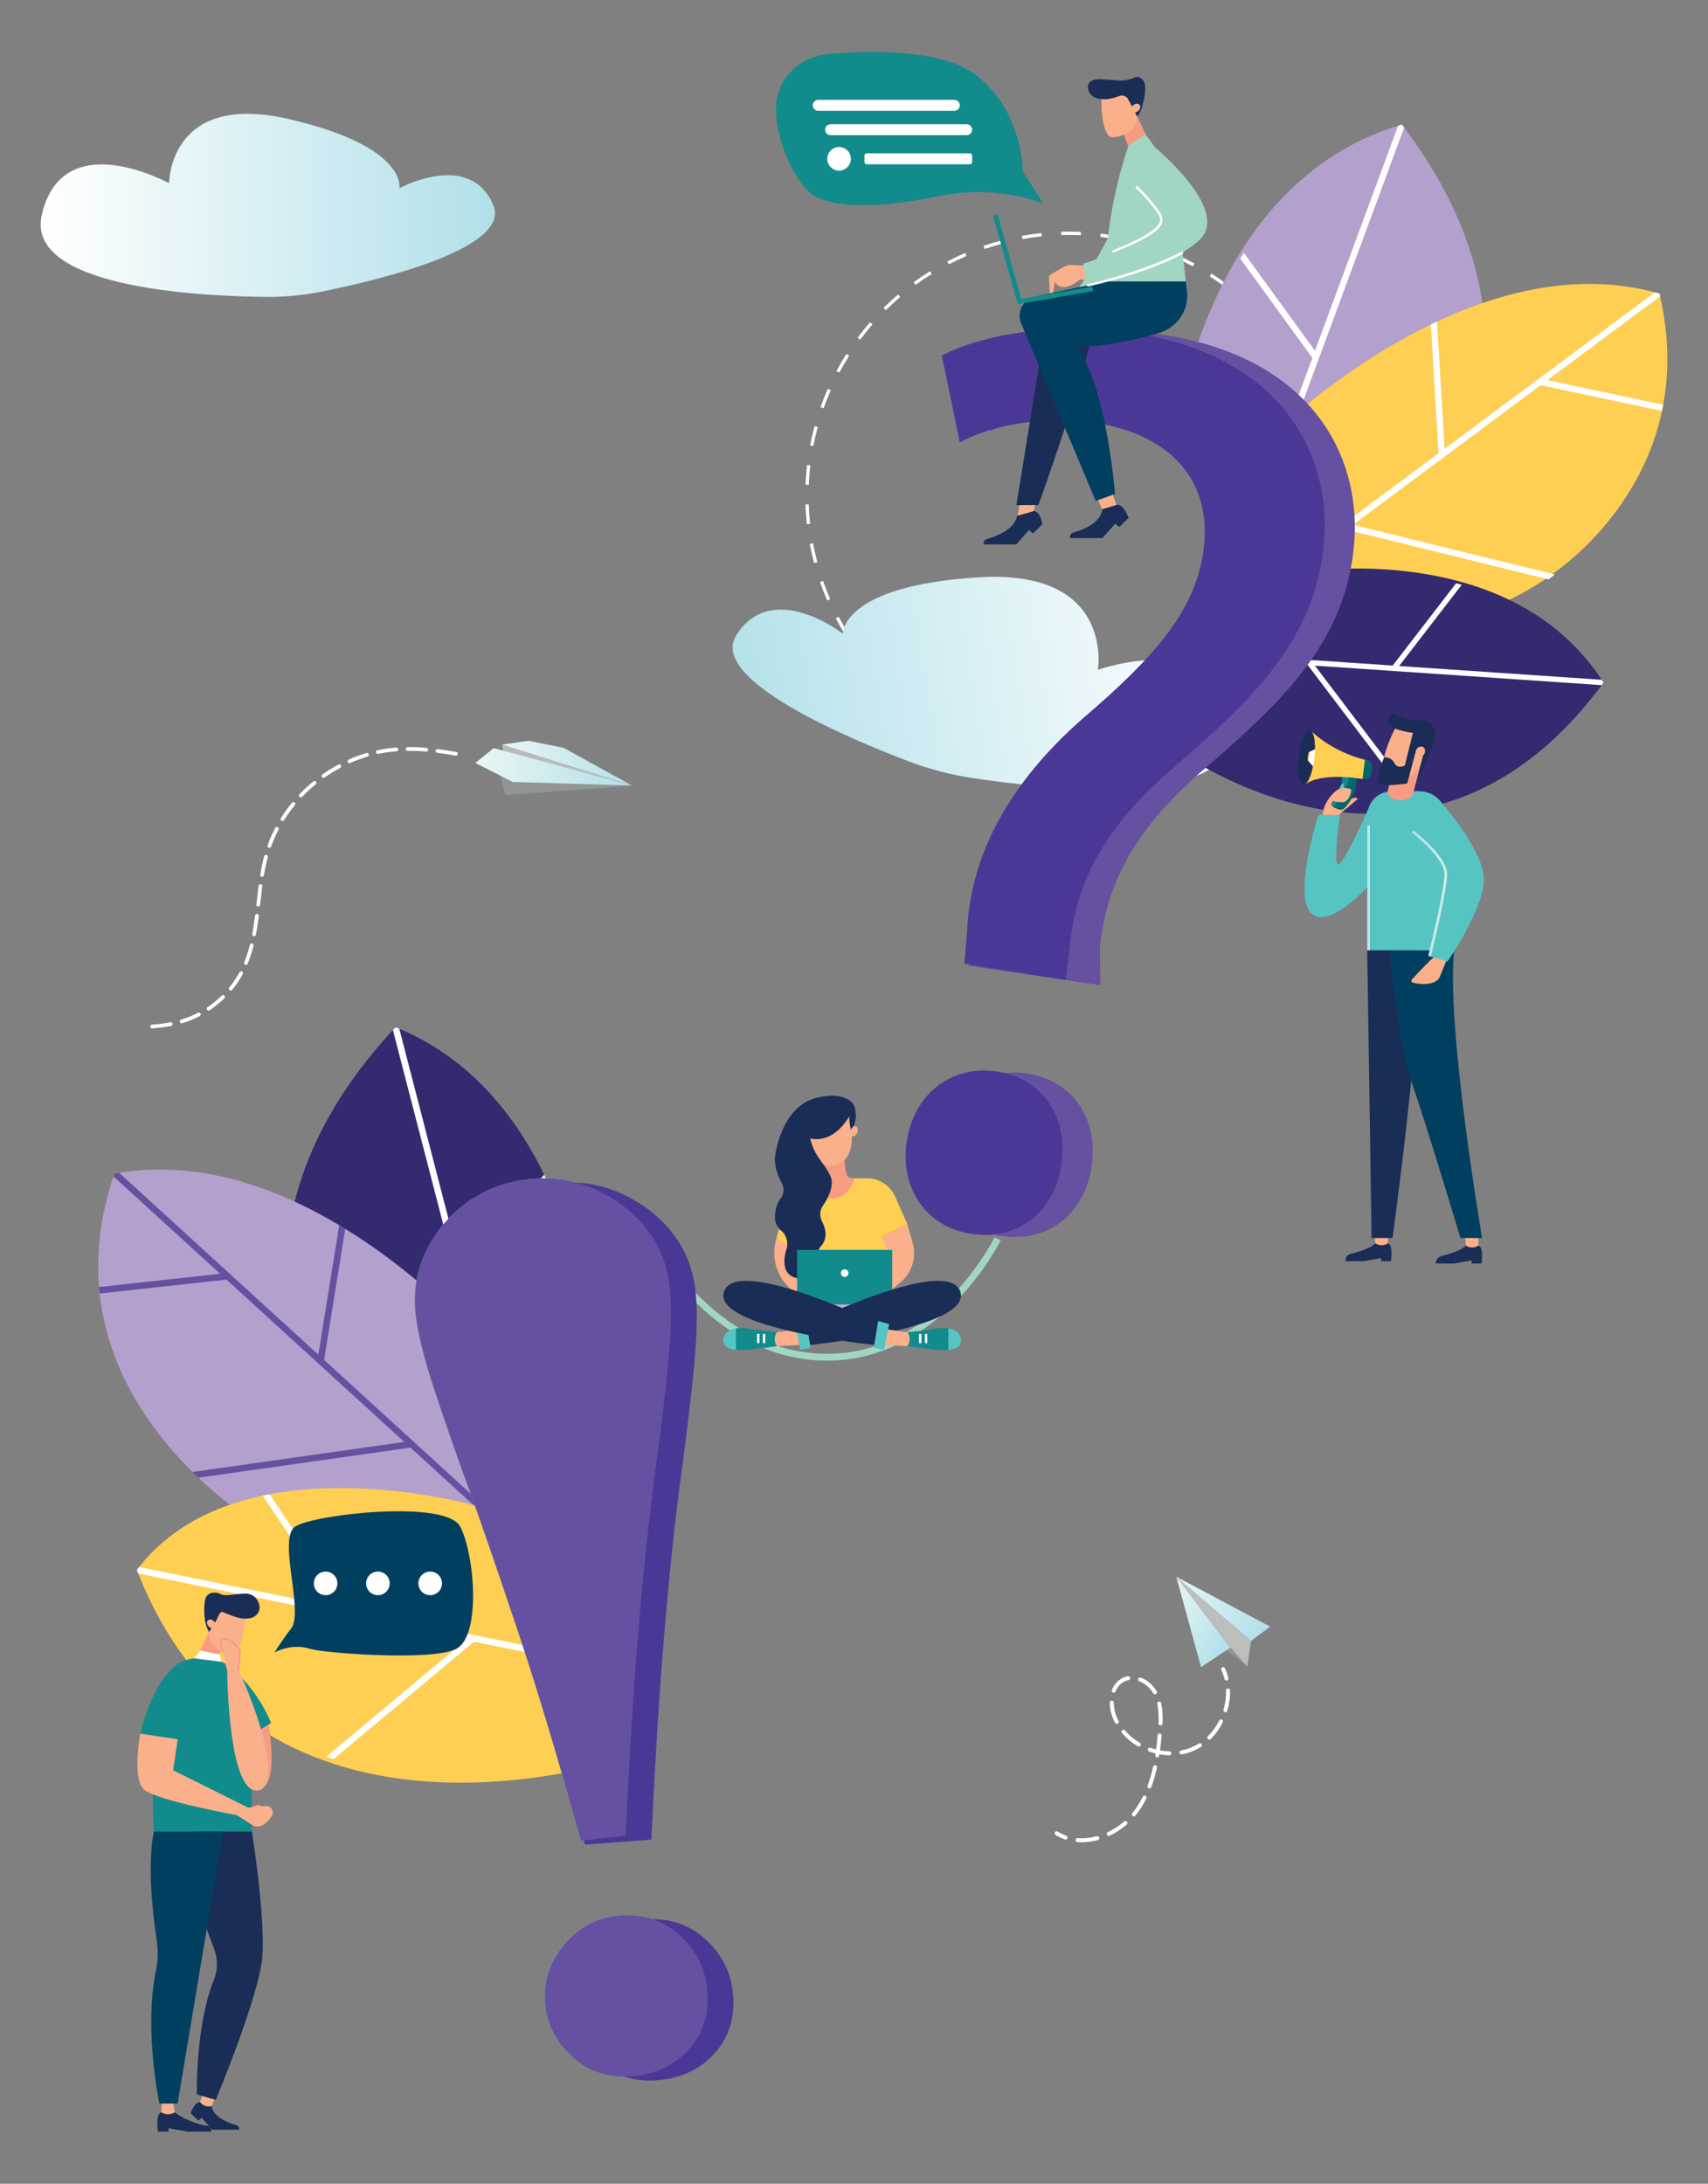 <?xml version="1.0" encoding="UTF-8" standalone="no"?>
<!DOCTYPE svg PUBLIC "-//W3C//DTD SVG 1.1//EN" "http://www.w3.org/Graphics/SVG/1.1/DTD/svg11.dtd">
<svg width="100%" height="100%" viewBox="0 0 3439 4396" version="1.1" xmlns="http://www.w3.org/2000/svg" xmlns:xlink="http://www.w3.org/1999/xlink" xml:space="preserve" xmlns:serif="http://www.serif.com/" style="fill-rule:evenodd;clip-rule:evenodd;stroke-linejoin:round;stroke-miterlimit:2;">
    <rect x="0" y="0" width="3439" height="4396" fill="#808080" stroke="none"/>
    <g transform="matrix(4.167,0,0,4.167,81.877,102.188)">
        <path d="M380.067,632.787C378.811,632.787 377.547,632.755 376.263,632.695C318.867,629.953 289.964,568.584 289.679,567.964L292.669,566.587C292.947,567.189 321.042,626.76 376.42,629.406C431.731,632.058 460.627,573.82 460.912,573.23L463.876,574.666C463.586,575.26 435.057,632.787 380.067,632.787Z" style="fill:rgb(161,214,195);fill-rule:nonzero;"/>
    </g>
    <g transform="matrix(4.167,0,0,4.167,81.877,102.188)">
        <path d="M430.584,107.842L429.753,106.494C427.055,108.16 424.385,109.952 421.815,111.821L422.749,113.101C425.283,111.256 427.921,109.487 430.584,107.842Z" style="fill:white;fill-rule:nonzero;"/>
    </g>
    <g transform="matrix(4.167,0,0,4.167,81.877,102.188)">
        <path d="M464.77,91.492C461.709,92.293 458.631,93.222 455.622,94.255L456.138,95.753C459.108,94.733 462.147,93.815 465.171,93.024L464.77,91.492Z" style="fill:white;fill-rule:nonzero;"/>
    </g>
    <g transform="matrix(4.167,0,0,4.167,81.877,102.188)">
        <path d="M415.33,118.936L414.305,117.729C411.89,119.781 409.52,121.955 407.26,124.19L408.375,125.316C410.605,123.109 412.945,120.962 415.33,118.936Z" style="fill:white;fill-rule:nonzero;"/>
    </g>
    <g transform="matrix(4.167,0,0,4.167,81.877,102.188)">
        <path d="M447.329,99.147L446.704,97.692C443.794,98.941 440.871,100.323 438.066,101.778L438.795,103.184C441.564,101.747 444.441,100.385 447.329,99.147Z" style="fill:white;fill-rule:nonzero;"/>
    </g>
    <g transform="matrix(4.167,0,0,4.167,81.877,102.188)">
        <path d="M401.926,132.196L400.73,131.157C398.65,133.551 396.636,136.055 394.741,138.599L396.012,139.545C397.882,137.033 399.872,134.56 401.926,132.196Z" style="fill:white;fill-rule:nonzero;"/>
    </g>
    <g transform="matrix(4.167,0,0,4.167,81.877,102.188)">
        <path d="M381.786,163.961L380.337,163.323C379.055,166.23 377.867,169.219 376.807,172.206L378.301,172.735C379.347,169.785 380.52,166.834 381.786,163.961Z" style="fill:white;fill-rule:nonzero;"/>
    </g>
    <g transform="matrix(4.167,0,0,4.167,81.877,102.188)">
        <path d="M483.563,88.069C480.407,88.399 477.225,88.856 474.102,89.426L474.387,90.983C477.469,90.421 480.613,89.971 483.729,89.644L483.563,88.069Z" style="fill:white;fill-rule:nonzero;"/>
    </g>
    <g transform="matrix(4.167,0,0,4.167,81.877,102.188)">
        <path d="M390.666,147.32L389.33,146.47C387.634,149.144 386.014,151.922 384.517,154.728L385.915,155.473C387.393,152.703 388.992,149.96 390.666,147.32Z" style="fill:white;fill-rule:nonzero;"/>
    </g>
    <g transform="matrix(4.167,0,0,4.167,81.877,102.188)">
        <path d="M375.477,181.746L373.948,181.329C373.113,184.397 372.383,187.531 371.78,190.641L373.335,190.942C373.931,187.871 374.651,184.776 375.477,181.746Z" style="fill:white;fill-rule:nonzero;"/>
    </g>
    <g transform="matrix(4.167,0,0,4.167,81.877,102.188)">
        <path d="M587.904,125.686C585.684,123.417 583.353,121.206 580.974,119.117L579.927,120.307C582.277,122.37 584.581,124.552 586.773,126.794L587.904,125.686Z" style="fill:white;fill-rule:nonzero;"/>
    </g>
    <g transform="matrix(4.167,0,0,4.167,81.877,102.188)">
        <path d="M608.735,157.336L610.144,156.614C608.689,153.775 607.118,150.969 605.475,148.277L604.122,149.101C605.746,151.761 607.298,154.532 608.735,157.336Z" style="fill:white;fill-rule:nonzero;"/>
    </g>
    <g transform="matrix(4.167,0,0,4.167,81.877,102.188)">
        <path d="M502.68,87.518C499.506,87.369 496.286,87.34 493.113,87.432L493.158,89.015C496.293,88.925 499.472,88.953 502.605,89.1L502.68,87.518Z" style="fill:white;fill-rule:nonzero;"/>
    </g>
    <g transform="matrix(4.167,0,0,4.167,81.877,102.188)">
        <path d="M385.584,273.422L384.183,274.16C385.659,276.967 387.261,279.755 388.944,282.446L390.286,281.606C388.625,278.949 387.042,276.196 385.584,273.422Z" style="fill:white;fill-rule:nonzero;"/>
    </g>
    <g transform="matrix(4.167,0,0,4.167,81.877,102.188)">
        <path d="M407.885,303.718L406.764,304.838C409.005,307.079 411.362,309.262 413.768,311.33L414.801,310.128C412.424,308.086 410.097,305.929 407.885,303.718Z" style="fill:white;fill-rule:nonzero;"/>
    </g>
    <g transform="matrix(4.167,0,0,4.167,81.877,102.188)">
        <path d="M401.466,296.797C399.427,294.424 397.449,291.94 395.589,289.413L394.313,290.352C396.196,292.91 398.199,295.426 400.265,297.831L401.466,296.797Z" style="fill:white;fill-rule:nonzero;"/>
    </g>
    <g transform="matrix(4.167,0,0,4.167,81.877,102.188)">
        <path d="M600.193,140.311C598.34,137.734 596.365,135.195 594.324,132.766L593.113,133.786C595.127,136.184 597.077,138.69 598.906,141.235L600.193,140.311Z" style="fill:white;fill-rule:nonzero;"/>
    </g>
    <g transform="matrix(4.167,0,0,4.167,81.877,102.188)">
        <path d="M573.563,113.087C571.033,111.182 568.396,109.346 565.723,107.63L564.866,108.963C567.507,110.658 570.112,112.471 572.612,114.353L573.563,113.087Z" style="fill:white;fill-rule:nonzero;"/>
    </g>
    <g transform="matrix(4.167,0,0,4.167,81.877,102.188)">
        <path d="M612.447,264.282L613.902,264.906C615.152,261.992 616.305,258.99 617.334,255.983L615.836,255.469C614.82,258.44 613.68,261.405 612.447,264.282Z" style="fill:white;fill-rule:nonzero;"/>
    </g>
    <g transform="matrix(4.167,0,0,4.167,81.877,102.188)">
        <path d="M618.558,246.427L620.09,246.829C620.892,243.767 621.586,240.627 622.157,237.493L620.599,237.209C620.035,240.303 619.348,243.406 618.558,246.427Z" style="fill:white;fill-rule:nonzero;"/>
    </g>
    <g transform="matrix(4.167,0,0,4.167,81.877,102.188)">
        <path d="M557.495,102.773C554.702,101.263 551.818,99.842 548.924,98.545L548.277,99.991C551.135,101.27 553.983,102.675 556.743,104.166L557.495,102.773Z" style="fill:white;fill-rule:nonzero;"/>
    </g>
    <g transform="matrix(4.167,0,0,4.167,81.877,102.188)">
        <path d="M621.941,227.861L623.518,228.028C623.851,224.875 624.07,221.664 624.166,218.484L622.581,218.435C622.486,221.576 622.271,224.747 621.941,227.861Z" style="fill:white;fill-rule:nonzero;"/>
    </g>
    <g transform="matrix(4.167,0,0,4.167,81.877,102.188)">
        <path d="M421.242,317.276C423.794,319.155 426.454,320.962 429.145,322.648L429.985,321.304C427.328,319.641 424.702,317.857 422.181,316.001L421.242,317.276Z" style="fill:white;fill-rule:nonzero;"/>
    </g>
    <g transform="matrix(4.167,0,0,4.167,81.877,102.188)">
        <path d="M611.611,163.335C612.897,166.206 614.088,169.15 615.15,172.085L616.641,171.545C615.564,168.574 614.359,165.593 613.057,162.687L611.611,163.335Z" style="fill:white;fill-rule:nonzero;"/>
    </g>
    <g transform="matrix(4.167,0,0,4.167,81.877,102.188)">
        <path d="M620.225,190.253L621.777,189.942C621.154,186.818 620.405,183.69 619.553,180.647L618.029,181.073C618.869,184.079 619.607,187.168 620.225,190.253Z" style="fill:white;fill-rule:nonzero;"/>
    </g>
    <g transform="matrix(4.167,0,0,4.167,81.877,102.188)">
        <path d="M622.507,208.988L624.089,208.917C623.944,205.742 623.675,202.534 623.291,199.38L621.719,199.572C622.099,202.685 622.364,205.854 622.507,208.988Z" style="fill:white;fill-rule:nonzero;"/>
    </g>
    <g transform="matrix(4.167,0,0,4.167,81.877,102.188)">
        <path d="M371.113,219.139L369.531,219.194C369.64,222.368 369.872,225.579 370.221,228.738L371.796,228.564C371.451,225.444 371.221,222.273 371.113,219.139Z" style="fill:white;fill-rule:nonzero;"/>
    </g>
    <g transform="matrix(4.167,0,0,4.167,81.877,102.188)">
        <path d="M373.187,237.899L371.63,238.192C372.217,241.311 372.93,244.447 373.75,247.511L375.28,247.102C374.471,244.076 373.767,240.979 373.187,237.899Z" style="fill:white;fill-rule:nonzero;"/>
    </g>
    <g transform="matrix(4.167,0,0,4.167,81.877,102.188)">
        <path d="M378.058,256.122L376.563,256.644C377.608,259.635 378.781,262.628 380.048,265.543L381.501,264.911C380.249,262.033 379.091,259.076 378.058,256.122Z" style="fill:white;fill-rule:nonzero;"/>
    </g>
    <g transform="matrix(4.167,0,0,4.167,81.877,102.188)">
        <path d="M371.888,200.275L370.315,200.091C369.945,203.246 369.692,206.454 369.562,209.627L371.145,209.692C371.273,206.559 371.523,203.39 371.888,200.275Z" style="fill:white;fill-rule:nonzero;"/>
    </g>
    <g transform="matrix(4.167,0,0,4.167,81.877,102.188)">
        <path d="M592.657,296.271L593.866,297.295C595.922,294.874 597.909,292.348 599.771,289.787L598.49,288.856C596.651,291.384 594.688,293.879 592.657,296.271Z" style="fill:white;fill-rule:nonzero;"/>
    </g>
    <g transform="matrix(4.167,0,0,4.167,81.877,102.188)">
        <path d="M603.75,281.019L605.097,281.853C606.763,279.164 608.352,276.368 609.817,273.544L608.412,272.814C606.963,275.603 605.394,278.364 603.75,281.019Z" style="fill:white;fill-rule:nonzero;"/>
    </g>
    <g transform="matrix(4.167,0,0,4.167,81.877,102.188)">
        <path d="M521.651,89.84C518.534,89.219 515.357,88.708 512.21,88.321L512.017,89.895C515.125,90.274 518.263,90.78 521.341,91.395L521.651,89.84Z" style="fill:white;fill-rule:nonzero;"/>
    </g>
    <g transform="matrix(4.167,0,0,4.167,81.877,102.188)">
        <path d="M575.949,327.043C578.485,366.878 487.147,356.962 449.776,351.26C439.414,349.678 429.286,347.009 419.486,343.291C388.992,331.714 322.697,303.587 336.129,282.335C353.458,254.915 387.621,281.62 387.621,281.62C387.621,281.62 386.56,258.598 452.838,254.38C519.115,250.163 510.827,299.088 510.827,299.088C510.827,299.088 572.765,276.998 575.949,327.043Z" style="fill:url(#_Linear1);"/>
    </g>
    <g transform="matrix(4.167,0,0,4.167,81.877,102.188)">
        <path d="M268.904,654.212C268.904,654.212 268.789,510.97 171.472,471.688C48.112,603.556 178.13,724.528 178.13,724.528L268.904,654.212Z" style="fill:rgb(52,42,112);fill-rule:nonzero;"/>
    </g>
    <g transform="matrix(4.167,0,0,4.167,81.877,102.188)">
        <path d="M171.472,471.688C171.042,472.148 170.628,472.605 170.205,473.064L212.5,636.456L118.346,589.392C118.326,590.566 118.321,591.734 118.329,592.898L213.544,640.492L225.749,687.641L228.453,685.547L204.123,591.557L204.124,591.558L244.75,546.034C244.27,545.003 243.786,543.975 243.287,542.949L203.175,587.897L173.296,472.466C172.686,472.209 172.09,471.937 171.473,471.688L171.472,471.688Z" style="fill:white;fill-rule:nonzero;"/>
    </g>
    <g transform="matrix(4.167,0,0,4.167,81.877,102.188)">
        <path d="M223.847,635.86C223.847,635.86 134.488,524.418 35.603,542.432C-3.558,656.789 117.343,719.849 117.343,719.849L241.791,730.649L223.847,635.86Z" style="fill:rgb(179,160,205);fill-rule:nonzero;"/>
    </g>
    <g transform="matrix(4.167,0,0,4.167,81.877,102.188)">
        <path d="M144.268,567.359L134.176,629.892L37.949,542.051C37.167,542.178 36.386,542.29 35.603,542.432C35.448,542.882 35.318,543.325 35.169,543.773L86.707,590.819L28.21,597.222C28.256,597.78 28.319,598.33 28.372,598.883L28.533,600.35L89.8,593.643L175.688,672.045L73.381,686.558C74.333,687.5 75.283,688.427 76.232,689.33L178.7,674.794L239.688,730.467L241.791,730.649L241.213,727.6L136.954,632.427L147.171,569.116C146.21,568.525 145.242,567.94 144.268,567.359Z" style="fill:rgb(102,80,161);fill-rule:nonzero;"/>
    </g>
    <g transform="matrix(4.167,0,0,4.167,81.877,102.188)">
        <path d="M209.46,702.676C209.46,702.676 94.792,670.024 46.476,733.878C105.357,886.421 284.63,824.029 284.63,824.029L209.46,702.676Z" style="fill:rgb(255,207,83);fill-rule:nonzero;"/>
    </g>
    <g transform="matrix(4.167,0,0,4.167,81.877,102.188)">
        <path d="M46.477,733.881C46.704,734.469 46.939,735.043 47.17,735.626L205.41,767.764L137.976,824.135C139.135,824.544 140.297,824.938 141.461,825.322L209.355,768.565L271.161,781.118L268.154,777.295L147.822,752.856L110.63,697.338C109.516,697.548 108.404,697.772 107.292,698.007L143.439,751.965L47.571,732.496C47.207,732.957 46.835,733.405 46.478,733.876L46.477,733.881Z" style="fill:white;fill-rule:nonzero;"/>
    </g>
    <g transform="matrix(4.167,0,0,4.167,81.877,102.188)">
        <path d="M547.507,190.611C547.507,190.611 559.805,64.158 657.729,35.665C764.149,175.194 626.642,279.485 626.642,279.485L547.507,190.611Z" style="fill:rgb(179,160,205);fill-rule:nonzero;"/>
    </g>
    <g transform="matrix(4.167,0,0,4.167,81.877,102.188)">
        <path d="M657.729,35.665C658.1,36.15 658.457,36.634 658.821,37.118L601.997,190.977L697.622,154.651C697.526,155.788 697.417,156.918 697.296,158.042L600.593,194.778L584.196,239.176L581.786,236.887L614.473,148.381L614.473,148.382L579.63,100.404C580.195,99.455 580.763,98.508 581.346,97.565L615.747,144.935L655.891,36.239C656.505,36.05 657.108,35.846 657.729,35.665Z" style="fill:white;fill-rule:nonzero;"/>
    </g>
    <g transform="matrix(4.167,0,0,4.167,81.877,102.188)">
        <path d="M591.083,189.294C591.083,189.294 688.349,90.255 782.204,117.313C792.699,162.251 780.081,197.127 760.89,222.909C733.226,260.075 688.763,280.926 642.437,280.282L564.492,279.197L591.083,189.294Z" style="fill:rgb(255,207,83);fill-rule:nonzero;"/>
    </g>
    <g transform="matrix(4.167,0,0,4.167,81.877,102.188)">
        <path d="M674.706,130.82L678.367,192.267L779.972,116.716C780.716,116.915 781.46,117.098 782.204,117.313C782.309,117.763 782.391,118.204 782.492,118.651L728.074,159.116L784.009,171.009C783.911,171.544 783.797,172.069 783.691,172.599L783.393,174.002L724.808,161.544L634.119,228.977L731.624,252.984C730.612,253.801 729.603,254.606 728.598,255.386L630.94,231.342L566.543,279.225L564.492,279.197L565.347,276.304L675.434,194.447L671.728,132.236C672.714,131.758 673.708,131.287 674.706,130.82Z" style="fill:white;fill-rule:nonzero;"/>
    </g>
    <g transform="matrix(4.167,0,0,4.167,81.877,102.188)">
        <path d="M0.546,79.261C-7.458,114.051 74.587,118.525 108.396,118.903C117.77,119.007 127.094,118.118 136.282,116.254C164.871,110.454 227.453,95.229 218.675,74.527C207.351,47.818 173.334,66.44 173.334,66.44C173.334,66.44 177.604,46.276 119.72,32.958C61.837,19.64 62.068,64.019 62.068,64.019C62.068,64.019 10.602,35.555 0.546,79.261Z" style="fill:url(#_Linear2);"/>
    </g>
    <g transform="matrix(4.167,0,0,4.167,81.877,102.188)">
        <path d="M285.874,355.043L252.651,336.707L235.691,333.313L222.874,335.198L285.874,355.043Z" style="fill:url(#_Linear3);"/>
    </g>
    <g transform="matrix(4.167,0,0,4.167,81.877,102.188)">
        <path d="M285.874,355.043L223.663,339.05L222.874,335.198" style="fill:rgb(185,188,188);fill-rule:nonzero;"/>
    </g>
    <g transform="matrix(4.167,0,0,4.167,81.877,102.188)">
        <path d="M221.887,349.724L221.967,349.854L224.578,359.512L285.717,355.046L221.887,349.724Z" style="fill:rgb(146,149,149);fill-rule:nonzero;"/>
    </g>
    <g transform="matrix(4.167,0,0,4.167,81.877,102.188)">
        <path d="M210.007,344.064L218.884,336.86L285.47,354.939L228.151,353.235L210.007,344.064Z" style="fill:url(#_Linear4);"/>
    </g>
    <g transform="matrix(4.167,0,0,4.167,81.877,102.188)">
        <path d="M70.07,467.322C72.103,466.606 74.117,465.732 76.056,464.724C76.5,464.495 77.042,464.669 77.274,465.111C77.504,465.553 77.332,466.098 76.888,466.33C74.877,467.376 72.783,468.283 70.67,469.027C69.905,469.297 69.136,469.547 68.363,469.779C68.079,469.866 67.786,469.804 67.565,469.64C67.413,469.528 67.294,469.368 67.238,469.174C67.093,468.696 67.365,468.192 67.843,468.049C68.589,467.825 69.332,467.581 70.07,467.322Z" style="fill:white;fill-rule:nonzero;"/>
    </g>
    <g transform="matrix(4.167,0,0,4.167,81.877,102.188)">
        <path d="M191.829,337.328C194.649,337.69 197.586,338.154 200.805,338.749C201.295,338.84 201.618,339.31 201.53,339.802C201.439,340.293 200.968,340.618 200.477,340.527C197.291,339.938 194.387,339.478 191.6,339.122C191.441,339.101 191.297,339.041 191.176,338.951C190.923,338.763 190.775,338.447 190.817,338.11C190.881,337.614 191.334,337.264 191.829,337.328Z" style="fill:white;fill-rule:nonzero;"/>
    </g>
    <g transform="matrix(4.167,0,0,4.167,81.877,102.188)">
        <path d="M176.754,338.02C176.535,337.857 176.392,337.596 176.388,337.301C176.384,336.802 176.785,336.394 177.285,336.389C180.184,336.364 183.251,336.485 186.397,336.749C186.894,336.79 187.266,337.228 187.221,337.724C187.18,338.222 186.743,338.592 186.245,338.55C183.155,338.292 180.145,338.172 177.299,338.197C177.096,338.2 176.908,338.133 176.754,338.02Z" style="fill:white;fill-rule:nonzero;"/>
    </g>
    <g transform="matrix(4.167,0,0,4.167,81.877,102.188)">
        <path d="M87.51,456.425C87.867,456.077 88.438,456.071 88.788,456.442C89.136,456.799 89.13,457.371 88.771,457.719C86.581,459.859 84.181,461.809 81.638,463.513C81.313,463.732 80.895,463.711 80.597,463.489L80.384,463.266C80.106,462.851 80.217,462.291 80.632,462.012C83.082,460.369 85.396,458.489 87.51,456.425Z" style="fill:white;fill-rule:nonzero;"/>
    </g>
    <g transform="matrix(4.167,0,0,4.167,81.877,102.188)">
        <path d="M91.236,453.779C90.849,453.462 90.794,452.893 91.111,452.507C91.621,451.882 92.118,451.248 92.597,450.6C93.882,448.865 95.05,447.039 96.069,445.169C96.308,444.732 96.856,444.57 97.295,444.808C97.721,445.045 97.897,445.597 97.656,446.035C96.598,447.977 95.384,449.875 94.05,451.676C93.553,452.348 93.039,453.007 92.507,453.653C92.201,454.027 91.657,454.092 91.271,453.806L91.236,453.779Z" style="fill:white;fill-rule:nonzero;"/>
    </g>
    <g transform="matrix(4.167,0,0,4.167,81.877,102.188)">
        <path d="M98.843,441.543L98.649,441.433C98.325,441.192 98.191,440.753 98.353,440.363C99.425,437.754 100.325,434.988 101.103,431.903C101.225,431.419 101.716,431.125 102.2,431.247C102.681,431.368 102.978,431.861 102.855,432.343C102.058,435.514 101.13,438.363 100.023,441.05C99.835,441.512 99.305,441.732 98.843,441.543Z" style="fill:white;fill-rule:nonzero;"/>
    </g>
    <g transform="matrix(4.167,0,0,4.167,81.877,102.188)">
        <path d="M122.81,364.421C122.057,365.34 121.326,366.276 120.62,367.229C119.555,368.669 118.537,370.158 117.596,371.658C117.331,372.081 116.773,372.209 116.35,371.943L116.292,371.903C115.917,371.626 115.812,371.1 116.066,370.698C117.03,369.159 118.074,367.63 119.167,366.154C119.891,365.176 120.64,364.216 121.413,363.275C121.729,362.89 122.27,362.782 122.686,363.15C123.07,363.467 123.126,364.035 122.81,364.421Z" style="fill:white;fill-rule:nonzero;"/>
    </g>
    <g transform="matrix(4.167,0,0,4.167,81.877,102.188)">
        <path d="M114.932,376.298C113.551,378.945 112.345,381.689 111.35,384.454C111.181,384.924 110.663,385.168 110.193,384.999L109.961,384.875C109.649,384.643 109.51,384.226 109.649,383.842C110.671,381 111.909,378.18 113.33,375.461C113.561,375.018 114.107,374.847 114.549,375.078C114.986,375.304 115.165,375.854 114.932,376.298Z" style="fill:white;fill-rule:nonzero;"/>
    </g>
    <g transform="matrix(4.167,0,0,4.167,81.877,102.188)">
        <path d="M132.903,354.345C130.603,356.232 128.401,358.273 126.359,360.414C126.042,360.748 125.529,360.784 125.168,360.517L125.081,360.443C124.72,360.099 124.707,359.527 125.051,359.166C127.144,356.973 129.399,354.88 131.754,352.947C132.14,352.63 132.711,352.682 133.027,353.073C133.344,353.459 133.287,354.027 132.903,354.345Z" style="fill:white;fill-rule:nonzero;"/>
    </g>
    <g transform="matrix(4.167,0,0,4.167,81.877,102.188)">
        <path d="M149.566,344.059C149.258,344.196 148.915,344.146 148.662,343.959C148.54,343.869 148.44,343.747 148.374,343.598C148.171,343.142 148.378,342.607 148.835,342.406C151.635,341.167 154.524,340.104 157.42,339.246C157.902,339.105 158.402,339.379 158.543,339.856C158.686,340.335 158.412,340.837 157.934,340.979C155.111,341.816 152.296,342.851 149.566,344.059Z" style="fill:white;fill-rule:nonzero;"/>
    </g>
    <g transform="matrix(4.167,0,0,4.167,81.877,102.188)">
        <path d="M105.032,413.398C104.868,413.379 104.721,413.318 104.597,413.226C104.348,413.042 104.198,412.729 104.237,412.398L104.366,411.26C104.665,408.64 104.963,406.018 105.31,403.405C105.375,402.911 105.831,402.563 106.325,402.628C106.82,402.696 107.167,403.146 107.103,403.643C106.758,406.245 106.46,408.856 106.163,411.465L106.033,412.602C105.977,413.099 105.528,413.455 105.032,413.398Z" style="fill:white;fill-rule:nonzero;"/>
    </g>
    <g transform="matrix(4.167,0,0,4.167,81.877,102.188)">
        <path d="M137.164,351.098C136.836,351.33 136.41,351.312 136.104,351.086L135.903,350.88C135.616,350.473 135.713,349.909 136.122,349.621C138.614,347.863 141.232,346.247 143.902,344.816C144.344,344.582 144.888,344.749 145.125,345.187C145.361,345.627 145.196,346.174 144.755,346.411C142.15,347.805 139.596,349.382 137.164,351.098Z" style="fill:white;fill-rule:nonzero;"/>
    </g>
    <g transform="matrix(4.167,0,0,4.167,81.877,102.188)">
        <path d="M104.608,416.99C105.107,417.055 105.455,417.503 105.392,418.001C104.948,421.521 104.511,424.378 104.021,426.992C103.929,427.482 103.457,427.804 102.965,427.711C102.826,427.685 102.701,427.629 102.595,427.55C102.325,427.351 102.178,427.009 102.244,426.657C102.728,424.081 103.159,421.258 103.6,417.774C103.661,417.279 104.114,416.928 104.608,416.99Z" style="fill:white;fill-rule:nonzero;"/>
    </g>
    <g transform="matrix(4.167,0,0,4.167,81.877,102.188)">
        <path d="M62.667,469.322C63.155,469.226 63.631,469.544 63.727,470.035C63.824,470.524 63.505,470.999 63.015,471.095C60.197,471.651 57.231,472.035 53.949,472.266C53.724,472.282 53.515,472.215 53.347,472.09C53.143,471.939 53.003,471.702 52.983,471.428C52.948,470.93 53.323,470.498 53.821,470.462C57.028,470.236 59.921,469.861 62.667,469.322Z" style="fill:white;fill-rule:nonzero;"/>
    </g>
    <g transform="matrix(4.167,0,0,4.167,81.877,102.188)">
        <path d="M109.119,388.452C109.599,388.584 109.888,389.076 109.757,389.559C109.044,392.218 108.435,395.081 107.893,398.309C107.812,398.802 107.344,399.133 106.854,399.051C106.707,399.027 106.576,398.969 106.464,398.886C106.2,398.691 106.052,398.357 106.111,398.01C106.661,394.723 107.283,391.805 108.012,389.091C108.141,388.609 108.637,388.322 109.119,388.452Z" style="fill:white;fill-rule:nonzero;"/>
    </g>
    <g transform="matrix(4.167,0,0,4.167,81.877,102.188)">
        <path d="M168.639,336.925C169.694,336.8 170.751,336.699 171.808,336.618C172.304,336.582 172.741,336.953 172.778,337.451C172.815,337.949 172.443,338.384 171.945,338.421C170.913,338.499 169.883,338.598 168.853,338.72C166.942,338.947 165.014,339.265 163.12,339.666C162.856,339.721 162.595,339.657 162.395,339.508C162.223,339.381 162.096,339.194 162.049,338.969C161.945,338.481 162.257,338.001 162.746,337.898C164.693,337.485 166.676,337.159 168.639,336.925Z" style="fill:white;fill-rule:nonzero;"/>
    </g>
    <g transform="matrix(4.167,0,0,4.167,81.877,102.188)">
        <path d="M243.869,944.584C242.575,933.178 245.856,923.012 253.72,914.083C260.222,906.483 268.436,902.118 278.354,900.993C291.744,899.474 302.929,903.646 311.919,913.509C317.666,919.89 321.017,927.296 321.974,935.725C323.455,948.786 319.731,959.504 310.804,967.882C304.606,973.774 296.714,977.267 287.129,978.354C273.739,979.873 262.641,975.776 253.838,966.056C248.092,959.677 244.769,952.519 243.869,944.584ZM297.083,685.639C294.409,704.943 291.822,728.871 289.319,757.43C286.813,785.992 284.592,820.921 282.65,862.23L261.06,864.679C249.866,824.418 239.76,790.832 230.743,763.908C221.725,736.989 213.97,714.399 207.481,696.134C204.31,687.661 201.326,679.384 198.535,671.302C195.74,663.228 193.001,655.146 190.317,647.052C187.63,638.965 185.56,631.91 184.106,625.888C182.647,619.872 181.687,614.788 181.217,610.642C179.412,594.724 183.741,580.316 194.208,567.418C205.108,554.476 218.954,547.049 235.75,545.144C251.888,543.314 266.939,547.462 280.899,557.586C294.423,567.762 302.088,580.81 303.894,596.727C304.933,605.887 304.75,617.894 303.343,632.742C301.93,647.595 299.845,665.227 297.083,685.639Z" style="fill:rgb(87,196,196);fill-rule:nonzero;"/>
    </g>
    <g transform="matrix(4.167,0,0,4.167,81.877,102.188)">
        <path d="M602.987,252.694C602.987,252.694 708.649,232.483 755.185,305.227C667.253,425.003 549.69,338.207 549.69,338.207L602.987,252.694Z" style="fill:rgb(52,42,112);fill-rule:nonzero;"/>
    </g>
    <g transform="matrix(4.167,0,0,4.167,81.877,102.188)">
        <path d="M755.185,305.227C754.878,305.644 754.571,306.049 754.264,306.461L615.704,297.046L668.053,366.052C667.106,366.247 666.163,366.427 665.22,366.598L612.281,296.814L572.297,294.098L573.581,291.593L653.287,297.008L653.286,297.008L683.939,257.245C684.845,257.476 685.751,257.712 686.656,257.96L656.391,297.22L754.279,303.871C754.58,304.325 754.89,304.765 755.185,305.227Z" style="fill:white;fill-rule:nonzero;"/>
    </g>
    <g transform="matrix(4.167,0,0,4.167,81.877,102.188)">
        <path d="M433.053,527.644C436.763,504.432 455.052,490.628 477.011,494.138C498.964,497.647 511.416,516.364 507.705,539.577C504.196,561.532 487.06,576.163 463.848,572.453C441.889,568.942 429.543,549.599 433.053,527.644ZM448.259,442.022L462.243,425.512C463.896,391.034 481.103,355.827 518.485,323.2C552.027,294.464 571.621,272.505 576.132,244.274C581.246,212.282 564.581,187.745 525.162,180.798C502.58,177.189 476.28,174.391 458.692,183.802L449.956,148.19C473.061,136.442 510.423,132.12 543.672,137.435C615.817,148.966 641.318,198.721 633.697,246.399C626.879,289.056 598.13,315.985 562.302,346.93C529.484,375.14 515.034,401.137 511.805,433.433L511.986,451.37L448.259,442.022Z" style="fill:rgb(102,80,161);fill-rule:nonzero;"/>
    </g>
    <g transform="matrix(4.167,0,0,4.167,81.877,102.188)">
        <path d="M418.493,526.679C422.202,503.467 440.492,489.665 462.45,493.173C484.404,496.683 496.855,515.399 493.145,538.612C489.635,560.567 472.5,575.198 449.287,571.488C427.329,567.978 414.983,548.635 418.493,526.679ZM446.33,441.058L447.683,424.547C449.335,390.07 466.542,354.863 503.924,322.235C537.467,293.5 557.06,271.541 561.572,243.309C566.686,211.317 550.02,186.78 510.602,179.834C488.02,176.224 461.72,179.742 444.132,189.154L435.396,147.225C458.501,135.478 495.863,131.156 529.112,136.47C601.257,148.002 626.758,197.756 619.137,245.435C612.319,288.092 583.569,315.02 547.742,345.965C514.924,374.175 500.475,400.172 497.245,432.469L495.262,448.878L446.33,441.058Z" style="fill:rgb(75,56,150);fill-rule:nonzero;"/>
    </g>
    <g transform="matrix(4.167,0,0,4.167,81.877,102.188)">
        <path d="M256.324,946.512C255.03,935.107 258.312,924.941 266.175,916.011C272.678,908.412 280.891,904.046 290.809,902.921C304.199,901.403 315.384,905.575 324.375,915.438C330.121,921.819 333.472,929.225 334.429,937.654C335.91,950.715 332.186,961.433 323.259,969.811C317.061,975.704 309.169,979.196 299.584,980.283C286.194,981.801 275.096,977.705 266.293,967.985C260.547,961.606 257.224,954.449 256.324,946.512ZM309.538,687.569C306.864,706.872 304.277,730.8 301.774,759.359C299.268,787.92 297.047,822.85 295.105,864.159L262.989,866.608C251.795,826.346 252.215,792.761 243.198,765.836C234.18,738.918 226.425,716.328 219.937,698.063C216.765,689.589 213.781,681.313 210.989,673.232C208.195,665.157 205.457,657.076 202.771,648.982C200.085,640.895 198.015,633.838 196.561,627.817C195.103,621.8 194.142,616.717 193.672,612.572C191.867,596.654 196.196,582.246 206.663,569.348C217.563,556.405 231.409,548.978 248.206,547.074C264.343,545.243 279.394,549.391 293.354,559.515C306.878,569.691 314.543,582.739 316.349,598.657C317.388,607.816 317.205,619.823 315.798,634.67C314.385,649.524 312.3,667.157 309.538,687.569Z" style="fill:rgb(75,56,150);fill-rule:nonzero;"/>
    </g>
    <g transform="matrix(4.167,0,0,4.167,81.877,102.188)">
        <path d="M243.869,944.584C242.575,933.178 245.856,923.012 253.72,914.083C260.222,906.483 268.436,902.118 278.354,900.993C291.744,899.474 302.929,903.646 311.919,913.509C317.666,919.89 321.017,927.296 321.974,935.725C323.455,948.786 319.731,959.504 310.804,967.882C304.606,973.774 296.714,977.267 287.129,978.354C273.739,979.873 262.641,975.776 253.838,966.056C248.092,959.677 244.769,952.519 243.869,944.584ZM297.083,685.639C294.409,704.943 291.822,728.871 289.319,757.43C286.813,785.992 284.592,820.921 282.65,862.23L261.06,864.679C249.866,824.418 239.76,790.832 230.743,763.908C221.725,736.989 213.97,714.399 207.481,696.134C204.31,687.661 201.326,679.384 198.535,671.302C195.74,663.228 193.001,655.146 190.317,647.052C187.63,638.965 185.56,631.91 184.106,625.888C182.647,619.872 181.687,614.788 181.217,610.642C179.412,594.724 183.741,580.316 194.208,567.418C205.108,554.476 218.954,547.049 235.75,545.144C251.888,543.314 266.939,547.462 280.899,557.586C294.423,567.762 302.088,580.81 303.894,596.727C304.933,605.887 304.75,617.894 303.343,632.742C301.93,647.595 299.845,665.227 297.083,685.639Z" style="fill:rgb(102,80,161);fill-rule:nonzero;"/>
    </g>
    <g transform="matrix(4.167,0,0,4.167,81.877,102.188)">
        <path d="M584.849,768.161L583.022,780.647L574.798,771.473L548.729,737.174L584.849,768.161Z" style="fill:rgb(188,190,190);fill-rule:nonzero;"/>
    </g>
    <g transform="matrix(4.167,0,0,4.167,81.877,102.188)">
        <path d="M583.022,780.647L567.095,767.829L572.646,768.64L583.022,780.647Z" style="fill:rgb(146,149,149);fill-rule:nonzero;"/>
    </g>
    <g transform="matrix(4.167,0,0,4.167,81.877,102.188)">
        <path d="M584.849,768.161L594.092,761.277L548.729,737.174L584.849,768.161Z" style="fill:url(#_Linear5);"/>
    </g>
    <g transform="matrix(4.167,0,0,4.167,81.877,102.188)">
        <path d="M548.729,737.174L574.798,771.473L560.676,780.833L548.729,737.174Z" style="fill:url(#_Linear6);"/>
    </g>
    <g transform="matrix(4.167,0,0,4.167,81.877,102.188)">
        <path d="M572.807,787.288C572.926,787.304 573.05,787.3 573.174,787.27C573.688,787.145 574.004,786.626 573.878,786.11C573.482,784.485 572.938,782.9 572.262,781.403C572.045,780.917 571.477,780.703 570.992,780.922C570.509,781.141 570.294,781.71 570.513,782.192C571.142,783.583 571.646,785.053 572.014,786.565C572.109,786.957 572.432,787.232 572.807,787.288Z" style="fill:white;fill-rule:nonzero;"/>
    </g>
    <g transform="matrix(4.167,0,0,4.167,81.877,102.188)">
        <path d="M537.595,793.472C536.115,790.906 533.597,788.744 530.861,787.688C530.366,787.498 530.119,786.942 530.31,786.448C530.501,785.953 531.057,785.71 531.551,785.897C534.731,787.123 537.541,789.535 539.259,792.514C539.523,792.973 539.365,793.56 538.906,793.825C538.712,793.937 538.495,793.973 538.289,793.943C538.008,793.902 537.748,793.737 537.595,793.472ZM518.166,793.157C517.672,792.965 517.426,792.408 517.619,791.915C518.638,789.293 520.388,787.29 522.681,786.12C523.512,785.697 524.401,785.396 525.321,785.224C525.841,785.126 526.344,785.471 526.44,785.993C526.537,786.513 526.193,787.014 525.672,787.112C524.932,787.249 524.219,787.491 523.552,787.83C521.659,788.796 520.266,790.404 519.408,792.61C519.242,793.035 518.809,793.275 518.375,793.211L518.166,793.157ZM572.193,802.592C571.685,802.443 571.393,801.91 571.542,801.401C571.944,800.03 572.252,798.623 572.457,797.219C572.706,795.522 572.806,793.807 572.756,792.124C572.74,791.594 573.157,791.152 573.687,791.137C574.221,791.119 574.66,791.537 574.674,792.068C574.729,793.862 574.621,795.689 574.356,797.497C574.138,798.989 573.812,800.484 573.384,801.941C573.248,802.406 572.792,802.689 572.325,802.621L572.193,802.592ZM540.15,808.024C540.314,804.219 540.118,801.234 539.533,798.628C539.417,798.111 539.742,797.597 540.259,797.481C540.775,797.368 541.289,797.691 541.406,798.208C542.03,800.983 542.239,804.129 542.068,808.108C542.045,808.637 541.598,809.048 541.067,809.026L540.969,809.016C540.488,808.946 540.128,808.522 540.15,808.024ZM519.107,807.704C518.702,806.93 518.336,806.133 518.02,805.336C517.099,803.027 516.603,800.48 516.584,797.972C516.58,797.442 517.005,797.009 517.536,797.005C518.063,797.001 518.5,797.427 518.503,797.958C518.521,800.229 518.969,802.536 519.802,804.626C520.096,805.363 520.432,806.099 520.807,806.814C521.052,807.284 520.87,807.864 520.401,808.109C520.215,808.207 520.012,808.237 519.818,808.209C519.525,808.166 519.255,807.987 519.107,807.704ZM563.998,815.581C563.625,815.205 563.627,814.596 564.003,814.223C566.188,812.054 568.029,809.503 569.472,806.642C569.71,806.169 570.289,805.977 570.761,806.218C571.235,806.458 571.424,807.034 571.186,807.507C569.648,810.552 567.687,813.271 565.355,815.585C565.133,815.807 564.828,815.896 564.54,815.854C564.341,815.825 564.15,815.733 563.998,815.581ZM530.151,819.06C527.196,817.326 524.616,815.182 522.484,812.686C522.14,812.282 522.187,811.677 522.59,811.333C522.995,810.987 523.602,811.036 523.943,811.438C525.936,813.772 528.352,815.779 531.123,817.404C531.58,817.672 531.732,818.26 531.465,818.717C531.261,819.065 530.873,819.236 530.498,819.181C530.379,819.165 530.261,819.125 530.151,819.06ZM550.233,822.225C550.136,821.705 550.48,821.204 551.002,821.108C552.914,820.752 554.761,820.182 556.489,819.413C557.567,818.931 558.625,818.364 559.634,817.723C560.081,817.44 560.674,817.569 560.958,818.019C561.243,818.466 561.11,819.059 560.663,819.343C559.575,820.035 558.434,820.647 557.271,821.166C555.404,821.997 553.413,822.612 551.352,822.995C551.245,823.015 551.14,823.015 551.038,823.001C550.643,822.943 550.31,822.64 550.233,822.225ZM539.379,824.441C538.856,824.357 538.5,823.866 538.583,823.341C538.625,823.076 538.667,822.809 538.708,822.543C537.651,822.281 536.605,821.964 535.576,821.595C535.078,821.417 534.818,820.867 534.997,820.367C535.175,819.869 535.715,819.61 536.225,819.788C537.131,820.114 538.051,820.395 538.982,820.632C539.271,818.498 539.52,816.244 539.74,813.784C539.787,813.256 540.253,812.866 540.782,812.914C541.303,812.96 541.7,813.426 541.651,813.955C541.424,816.504 541.165,818.836 540.862,821.048C542.371,821.331 543.902,821.495 545.413,821.536C545.948,821.545 546.361,821.993 546.347,822.521C546.333,823.051 545.891,823.468 545.362,823.455C543.774,823.411 542.168,823.24 540.587,822.949C540.552,823.181 540.515,823.413 540.479,823.645C540.395,824.164 539.911,824.519 539.392,824.443L539.379,824.441ZM535.398,839.413C534.902,839.226 534.649,838.674 534.834,838.178C535.879,835.374 536.779,832.287 537.51,829.001C537.625,828.482 538.16,828.154 538.654,828.272C539.172,828.386 539.499,828.899 539.383,829.417C538.634,832.789 537.709,835.961 536.633,838.847C536.472,839.28 536.034,839.526 535.596,839.462L535.398,839.413ZM527.603,852.741C527.193,852.404 527.133,851.798 527.469,851.389L527.741,851.051C529.553,848.759 531.176,846.189 532.566,843.414C532.802,842.941 533.381,842.746 533.853,842.987C534.327,843.223 534.519,843.8 534.281,844.275C532.834,847.165 531.14,849.845 529.246,852.244L528.954,852.607C528.731,852.876 528.394,852.994 528.072,852.947C527.905,852.922 527.742,852.853 527.603,852.741ZM515.182,861.834C514.958,861.354 515.164,860.784 515.643,860.558C518.495,859.221 521.149,857.497 523.531,855.435C523.932,855.088 524.54,855.133 524.886,855.533C525.232,855.934 525.189,856.542 524.788,856.888C522.271,859.065 519.469,860.883 516.458,862.295C516.283,862.379 516.093,862.403 515.914,862.376C515.606,862.332 515.323,862.137 515.182,861.834ZM500.038,864.303C500.082,863.776 500.545,863.383 501.074,863.426C504.066,863.672 507.185,863.364 510.345,862.509C510.854,862.376 511.384,862.672 511.522,863.185C511.66,863.698 511.358,864.224 510.847,864.364C507.472,865.276 504.13,865.605 500.916,865.339L500.854,865.333C500.357,865.259 499.996,864.811 500.038,864.303Z" style="fill:white;fill-rule:nonzero;"/>
    </g>
    <g transform="matrix(4.167,0,0,4.167,81.877,102.188)">
        <path d="M495.08,864.12C495.525,864.185 495.969,863.928 496.123,863.489C496.299,862.987 496.036,862.441 495.536,862.264C494.091,861.756 492.704,861.09 491.413,860.28C490.965,859.996 490.371,860.132 490.09,860.581C489.809,861.03 489.943,861.623 490.393,861.904C491.804,862.791 493.32,863.521 494.899,864.077L495.08,864.12Z" style="fill:white;fill-rule:nonzero;"/>
    </g>
    <g transform="matrix(4.167,0,0,4.167,81.877,102.188)">
        <path d="M473.021,218.896L471.941,225.344C473.944,226.733 476.574,226.821 478.667,225.57L479.043,225.344L480.637,218.896L473.021,218.896Z" style="fill:rgb(250,176,138);fill-rule:nonzero;"/>
    </g>
    <g transform="matrix(4.167,0,0,4.167,81.877,102.188)">
        <path d="M524.7,69.72C518.972,88.625 499.749,117.648 499.749,117.648L514.932,111.434L525.664,86.64C525.664,86.64 530.428,50.814 524.7,69.72Z" style="fill:rgb(161,214,195);fill-rule:nonzero;"/>
    </g>
    <g transform="matrix(4.167,0,0,4.167,81.877,102.188)">
        <path d="M483.438,145.634L471.463,219.471L482.107,219.471C482.107,219.471 506.016,153.039 508.526,133.506C508.526,122.443 484.357,133.506 484.357,133.506L483.438,145.634Z" style="fill:rgb(26,45,86);fill-rule:nonzero;"/>
    </g>
    <g transform="matrix(4.167,0,0,4.167,81.877,102.188)">
        <path d="M523.089,39.884L527.062,50.167L535.662,43.943L529.857,31.818L523.089,39.884Z" style="fill:rgb(247,155,130);fill-rule:nonzero;"/>
    </g>
    <g transform="matrix(4.167,0,0,4.167,81.877,102.188)">
        <path d="M519.849,41.589C518.517,41.83 517.247,41.889 516.494,41.499C511.506,36.739 512.724,20.839 512.724,20.839L518.296,16.987L527.074,20.205L529.619,30.156C530.299,32.813 529.55,35.655 527.603,37.811C525.432,39.706 522.753,41.064 519.849,41.589Z" style="fill:rgb(250,176,138);fill-rule:nonzero;"/>
    </g>
    <g transform="matrix(4.167,0,0,4.167,81.877,102.188)">
        <path d="M525.526,23.553C524.746,21.954 522.875,21.2 521.216,21.842C520.005,22.31 518.543,22.8 517.098,23.103C513.654,23.823 507.233,23.761 506.136,18.52C505.039,13.278 511.854,13.728 511.854,13.728L520.908,14.353C523.588,14.537 526.252,13.995 528.716,12.921C530.892,11.974 532.826,13.991 533.292,15.342C534.313,18.3 533.248,23.356 532.355,26.599C531.839,28.475 530.992,30.237 529.857,31.818L525.526,23.553Z" style="fill:rgb(26,45,86);fill-rule:nonzero;"/>
    </g>
    <g transform="matrix(4.167,0,0,4.167,81.877,102.188)">
        <path d="M530.614,25.802C529.705,25.284 528.295,25.713 527.465,26.76C526.636,27.806 526.7,29.073 527.61,29.591C528.519,30.107 529.929,29.679 530.759,28.632C531.588,27.586 531.523,26.318 530.614,25.802Z" style="fill:rgb(250,176,138);fill-rule:nonzero;"/>
    </g>
    <g transform="matrix(4.167,0,0,4.167,81.877,102.188)">
        <path d="M471.744,224.661C471.744,224.661 471.715,231.515 457.946,235.63C455.121,236.475 456.04,237.31 455.509,238.498L471.354,238.498L477.559,231.523L479.488,233.18L483.962,228.786C483.962,228.786 483.185,222.424 479.778,222.369C476.968,223.327 471.744,224.661 471.744,224.661Z" style="fill:rgb(26,45,86);fill-rule:nonzero;"/>
    </g>
    <g transform="matrix(4.167,0,0,4.167,81.877,102.188)">
        <path d="M510.872,216.886L513.445,222.822C515.789,223.49 518.307,222.724 519.883,220.866L520.168,220.531L518.088,214.427L510.872,216.886Z" style="fill:rgb(250,176,138);fill-rule:nonzero;"/>
    </g>
    <g transform="matrix(4.167,0,0,4.167,81.877,102.188)">
        <path d="M525.174,47.287C525.174,47.287 524.078,45.599 533.816,40.563C548.495,55.241 553.313,111.434 553.313,111.434L514.932,111.434C513.635,79.366 525.174,47.287 525.174,47.287Z" style="fill:rgb(161,214,195);fill-rule:nonzero;"/>
    </g>
    <g transform="matrix(4.167,0,0,4.167,81.877,102.188)">
        <path d="M487.25,109.914C487.08,109.188 487.404,108.436 488.049,108.062L494.305,104.434C495.853,103.537 497.677,103.242 499.429,103.606L506.212,103.877L507.1,104.949L508.509,110.944C507.147,110.616 506.349,110.408 506.349,110.408L502.042,110.527C502.042,110.527 493.914,118.076 489.885,111.51C489.718,118.496 487.672,117.96 487.672,117.96L487.25,109.914Z" style="fill:rgb(250,176,138);fill-rule:nonzero;"/>
    </g>
    <g transform="matrix(4.167,0,0,4.167,81.877,102.188)">
        <path d="M553.313,111.434L553.893,116.195L553.916,116.387C554.946,125.476 548.958,133.903 540.15,136.371C540.15,136.371 522.68,142.156 500.629,143.364C515.104,161.949 519.109,214.101 519.109,214.101L509.782,217.488L473.766,131.7C471.463,126.219 474.716,119.997 480.531,118.759L514.932,111.434L553.313,111.434Z" style="fill:rgb(1,63,96);fill-rule:nonzero;"/>
    </g>
    <g transform="matrix(4.167,0,0,4.167,81.877,102.188)">
        <path d="M529.318,65.644C529.318,65.644 536.464,72.187 540.669,78.897C541.838,80.762 541.664,83.175 540.22,84.837C532.227,94.042 503.746,102.883 503.746,102.883L505.59,113.272C505.59,113.272 546.006,105.323 560.322,90.965C575.011,76.231 537.036,45.459 537.036,45.459" style="fill:rgb(161,214,195);fill-rule:nonzero;"/>
    </g>
    <g transform="matrix(4.167,0,0,4.167,81.877,102.188)">
        <path d="M540.187,79.2C541.233,80.87 541.074,82.984 539.789,84.463C536.143,88.663 526.416,93.149 517.925,96.4C517.937,96.923 517.917,96.956 517.925,97.578C526.839,94.229 536.67,89.794 540.649,85.211C542.266,83.352 542.467,80.692 541.153,78.595C536.955,71.896 529.773,65.289 529.702,65.224L528.932,66.064C529.003,66.13 536.072,72.634 540.187,79.2Z" style="fill:white;fill-rule:nonzero;"/>
    </g>
    <g transform="matrix(4.167,0,0,4.167,81.877,102.188)">
        <path d="M551.896,96.736C536.373,105.113 513.629,111.113 505.508,112.81C505.59,113.272 505.663,113.652 505.75,113.91C513.565,112.312 536.095,106.528 552.05,98.049C552.03,97.61 551.965,97.148 551.896,96.736Z" style="fill:white;fill-rule:nonzero;"/>
    </g>
    <g transform="matrix(4.167,0,0,4.167,81.877,102.188)">
        <path d="M472.152,122.443L460.189,79.674L462.384,79.059L473.792,119.843L508.137,113.877L508.526,116.123L472.152,122.443Z" style="fill:rgb(18,139,140);fill-rule:nonzero;"/>
    </g>
    <g transform="matrix(4.167,0,0,4.167,81.877,102.188)">
        <path d="M512.875,221.507C512.875,221.507 513.417,228.42 499.647,232.536C496.823,233.38 497.741,234.215 497.211,235.404L513.057,235.404L519.261,228.428L521.19,230.086L525.664,225.691C525.664,225.691 523.575,219.331 520.168,219.275C517.357,220.233 512.875,221.507 512.875,221.507Z" style="fill:rgb(26,45,86);fill-rule:nonzero;"/>
    </g>
    <g transform="matrix(4.167,0,0,4.167,81.877,102.188)">
        <path d="M484.359,73.736L483.197,73.333C467.223,67.794 450.059,66.867 433.505,70.31C414.504,74.263 388.735,77.535 374.494,70.48C364.774,65.667 353.293,40.023 355.601,23.962C357.367,11.662 368.194,2.592 380.574,1.535C399.335,-0.065 434.213,-1.078 450.993,11.072C474.593,28.162 474.593,58.273 474.593,58.273L484.359,73.736Z" style="fill:rgb(18,139,140);fill-rule:nonzero;"/>
    </g>
    <g transform="matrix(4.167,0,0,4.167,81.877,102.188)">
        <path d="M112.907,773.798C112.907,773.798 118.597,765.085 120.603,762.741C127.88,755.213 114.177,718.744 123.018,712.908C131.859,707.073 195.712,699.779 202.686,712.908C209.661,726.038 213.197,766.635 200.23,772.306C187.263,777.976 136.191,773.927 130.532,772.085C121.029,768.991 112.907,773.798 112.907,773.798Z" style="fill:rgb(1,63,96);fill-rule:nonzero;"/>
    </g>
    <g transform="matrix(4.167,0,0,4.167,81.877,102.188)">
        <path d="M441.478,28.991L375.72,28.991C374.267,28.991 373.078,27.803 373.078,26.35C373.078,24.897 374.267,23.708 375.72,23.708L441.478,23.708C442.931,23.708 444.119,24.897 444.119,26.35C444.119,27.803 442.931,28.991 441.478,28.991Z" style="fill:white;fill-rule:nonzero;"/>
    </g>
    <g transform="matrix(4.167,0,0,4.167,81.877,102.188)">
        <path d="M447.442,40.781L381.685,40.781C380.232,40.781 379.043,39.593 379.043,38.14C379.043,36.687 380.232,35.498 381.685,35.498L447.442,35.498C448.896,35.498 450.084,36.687 450.084,38.14C450.084,39.593 448.896,40.781 447.442,40.781Z" style="fill:white;fill-rule:nonzero;"/>
    </g>
    <g transform="matrix(4.167,0,0,4.167,81.877,102.188)">
        <path d="M380.088,52.201C380.088,55.352 382.642,57.905 385.792,57.905C388.942,57.905 391.496,55.352 391.496,52.201C391.496,49.052 388.942,46.498 385.792,46.498C382.642,46.498 380.088,49.052 380.088,52.201Z" style="fill:white;fill-rule:nonzero;"/>
    </g>
    <g transform="matrix(4.167,0,0,4.167,81.877,102.188)">
        <path d="M449.011,54.844L399.146,54.844C398.556,54.844 398.073,54.36 398.073,53.77L398.073,50.634C398.073,50.043 398.556,49.56 399.146,49.56L449.011,49.56C449.601,49.56 450.084,50.043 450.084,50.634L450.084,53.77C450.084,54.36 449.601,54.844 449.011,54.844Z" style="fill:white;fill-rule:nonzero;"/>
    </g>
    <g transform="matrix(4.167,0,0,4.167,81.877,102.188)">
        <path d="M87.323,771.414L85.131,781.81L74.205,778.793L81.351,763.873L87.323,771.414Z" style="fill:rgb(247,155,130);fill-rule:nonzero;"/>
    </g>
    <g transform="matrix(4.167,0,0,4.167,81.877,102.188)">
        <path d="M90.05,774.313C91.314,774.678 92.536,774.862 93.302,774.56C98.597,770.457 99.003,754.968 99.003,754.968L94.002,750.69L85.197,752.925L81.747,762.291C80.826,764.79 81.266,767.611 82.934,769.888C84.842,771.937 87.297,773.517 90.05,774.313Z" style="fill:rgb(250,176,138);fill-rule:nonzero;"/>
    </g>
    <g transform="matrix(4.167,0,0,4.167,81.877,102.188)">
        <path d="M84.635,758.678C85.548,757.21 86.513,753.462 88.053,754.247C89.176,754.819 93.184,756.283 94.551,756.719C97.808,757.759 104.021,758.338 105.603,753.382C106.394,750.905 104.672,748.001 103.354,746.879C102.058,745.779 100.361,745.27 98.662,745.317C94.675,745.425 89.036,746.672 87.261,745.686C84.275,744.025 80.494,744.88 79.673,747.606C78.796,750.518 78.917,755.357 79.457,758.579C79.77,760.444 80.412,762.231 81.351,763.873L84.635,758.678Z" style="fill:rgb(26,45,86);fill-rule:nonzero;"/>
    </g>
    <g transform="matrix(4.167,0,0,4.167,81.877,102.188)">
        <path d="M81.219,757.982C82.149,757.573 83.469,758.127 84.167,759.222C84.864,760.316 84.676,761.535 83.745,761.943C82.815,762.353 81.495,761.797 80.797,760.704C80.1,759.61 80.289,758.391 81.219,757.982Z" style="fill:rgb(250,176,138);fill-rule:nonzero;"/>
    </g>
    <g transform="matrix(4.167,0,0,4.167,81.877,102.188)">
        <path d="M78.943,776.481C58.604,775.343 56.88,793.435 55.173,813.095C53.214,835.657 54.727,860.284 54.727,860.284L102.061,860.284C102.061,860.284 102.05,839.321 101.555,818.357C101.075,798.021 100.452,777.684 78.943,776.481Z" style="fill:rgb(18,139,140);fill-rule:nonzero;"/>
    </g>
    <g transform="matrix(4.167,0,0,4.167,81.877,102.188)">
        <path d="M99.521,849.911C99.521,849.911 104.169,846.702 105.896,847.467C107.622,848.233 106.263,851.462 106.263,851.462L99.521,849.911Z" style="fill:rgb(247,155,130);fill-rule:nonzero;"/>
    </g>
    <g transform="matrix(4.167,0,0,4.167,81.877,102.188)">
        <path d="M66.229,815.652L64.017,830.645L100.263,848.711L96.31,852.638C96.31,852.638 55.612,845.312 49.861,839.934C44.11,834.557 48.091,813.056 48.091,813.056L66.229,815.652Z" style="fill:rgb(250,176,138);fill-rule:nonzero;"/>
    </g>
    <g transform="matrix(4.167,0,0,4.167,81.877,102.188)">
        <path d="M106.813,839.327C115.111,836.396 110.046,807.85 110.046,807.85L105.141,807.803C105.141,807.803 98.514,842.258 106.813,839.327Z" style="fill:rgb(247,155,130);fill-rule:nonzero;"/>
    </g>
    <g transform="matrix(4.167,0,0,4.167,81.877,102.188)">
        <path d="M94.098,851.878L102.635,857.364C106.071,858.942 109.113,856.475 111.588,852.994C113.125,850.834 111.559,847.874 108.908,847.913C105.838,847.959 102.113,848.583 100.263,848.711L94.098,851.878Z" style="fill:rgb(250,176,138);fill-rule:nonzero;"/>
    </g>
    <g transform="matrix(4.167,0,0,4.167,81.877,102.188)">
        <path d="M111.351,807.863L105.556,811.342C105.556,811.342 81.107,771.79 93.193,782.206C105.803,793.072 111.351,807.863 111.351,807.863Z" style="fill:rgb(18,139,140);fill-rule:nonzero;"/>
    </g>
    <g transform="matrix(4.167,0,0,4.167,81.877,102.188)">
        <path d="M82.591,992.867C82.591,992.867 82.616,998.535 93.999,1001.94C96.335,1002.63 95.575,1003.33 96.013,1004.31L82.913,1004.31L77.784,998.541L76.189,999.912L72.49,996.278C72.49,996.278 74.217,991.019 77.034,990.973C79.357,991.765 82.591,992.867 82.591,992.867Z" style="fill:rgb(26,45,86);fill-rule:nonzero;"/>
    </g>
    <g transform="matrix(4.167,0,0,4.167,81.877,102.188)">
        <path d="M84.72,987.96L82.591,992.867C80.653,993.419 78.571,992.787 77.268,991.25L77.034,990.973L78.753,985.926L84.72,987.96Z" style="fill:rgb(250,176,138);fill-rule:nonzero;"/>
    </g>
    <g transform="matrix(4.167,0,0,4.167,81.877,102.188)">
        <path d="M48.177,812.871C48.177,812.871 55.899,776.948 74.153,777.781C92.406,778.615 66.219,815.452 66.219,815.452L48.177,812.871Z" style="fill:rgb(18,139,140);fill-rule:nonzero;"/>
    </g>
    <g transform="matrix(4.167,0,0,4.167,81.877,102.188)">
        <path d="M106.706,839.934C118.208,830.645 95.614,782.097 95.614,782.097L90.139,782.648C90.139,782.648 90.559,847.022 106.706,839.934Z" style="fill:rgb(250,176,138);fill-rule:nonzero;"/>
    </g>
    <g transform="matrix(4.167,0,0,4.167,81.877,102.188)">
        <path d="M87.323,778.269L86.628,774.711L77.23,772.841L74.205,776.599L87.323,778.269Z" style="fill:white;fill-rule:nonzero;"/>
    </g>
    <g transform="matrix(4.167,0,0,4.167,81.877,102.188)">
        <path d="M95.614,782.097L96.31,772.841C96.31,772.841 91.692,765.757 87.323,767.66C86.52,769.597 87.916,773.51 87.916,773.51L90.139,782.648L95.614,782.097Z" style="fill:rgb(250,176,138);fill-rule:nonzero;"/>
    </g>
    <g transform="matrix(4.167,0,0,4.167,81.877,102.188)">
        <path d="M102.061,860.284C102.061,860.284 108.656,901.645 107.105,920.778C105.556,939.911 84.588,989.898 84.588,989.898L75.46,987.245C75.46,987.245 74.769,953.803 83.73,931.85C85.696,927.034 85.61,921.633 83.736,916.781C76.376,897.726 73.506,885.056 73.506,885.056L74.205,860.284L102.061,860.284Z" style="fill:rgb(26,45,86);fill-rule:nonzero;"/>
    </g>
    <g transform="matrix(4.167,0,0,4.167,81.877,102.188)">
        <path d="M95.038,781.711L95.201,781.696L95.857,772.961C95.244,772.071 91.311,766.632 87.67,767.996C87.189,769.507 87.976,772.357 88.347,773.406L88.373,773.511C88.065,773.43 87.739,773.381 87.399,773.352C87.085,772.381 86.179,769.263 86.913,767.49L86.982,767.325L87.147,767.252C91.796,765.238 96.484,772.296 96.68,772.599L96.763,772.725L96.026,782.501L95.485,782.555C95.36,782.262 95.208,781.981 95.038,781.711Z" style="fill:rgb(247,155,130);fill-rule:nonzero;"/>
    </g>
    <g transform="matrix(4.167,0,0,4.167,81.877,102.188)">
        <path d="M64.82,995.863C64.82,995.863 68.906,999.653 78.22,1002.02C80.271,1002.55 82.482,1001.85 82.482,1005.23L71.178,1005.23L61.777,1003.61L61.777,1005.23L56.699,1005.23C56.699,1005.23 55.285,996.928 58.251,995.863L64.82,995.863Z" style="fill:rgb(26,45,86);fill-rule:nonzero;"/>
    </g>
    <g transform="matrix(4.167,0,0,4.167,81.877,102.188)">
        <path d="M63.822,989.898L64.82,995.863C62.967,997.148 60.534,997.229 58.6,996.072L58.251,995.863L58.757,989.898L63.822,989.898Z" style="fill:rgb(250,176,138);fill-rule:nonzero;"/>
    </g>
    <g transform="matrix(4.167,0,0,4.167,81.877,102.188)">
        <path d="M88.127,860.284L66.168,991.668L57.381,991.668C57.381,991.668 49.813,956.275 55.659,927.694C56.672,922.736 56.803,917.626 56.048,912.623C50.483,875.718 54.727,860.284 54.727,860.284L88.127,860.284Z" style="fill:rgb(1,63,96);fill-rule:nonzero;"/>
    </g>
    <g transform="matrix(4.167,0,0,4.167,81.877,102.188)">
        <path d="M131.983,740.382C131.983,743.532 134.537,746.085 137.687,746.085C140.837,746.085 143.391,743.532 143.391,740.382C143.391,737.232 140.837,734.678 137.687,734.678C134.537,734.678 131.983,737.232 131.983,740.382Z" style="fill:white;fill-rule:nonzero;"/>
    </g>
    <g transform="matrix(4.167,0,0,4.167,81.877,102.188)">
        <path d="M157.247,740.382C157.247,743.532 159.8,746.085 162.95,746.085C166.1,746.085 168.654,743.532 168.654,740.382C168.654,737.232 166.1,734.678 162.95,734.678C159.8,734.678 157.247,737.232 157.247,740.382Z" style="fill:white;fill-rule:nonzero;"/>
    </g>
    <g transform="matrix(4.167,0,0,4.167,81.877,102.188)">
        <path d="M182.509,740.382C182.509,743.532 185.063,746.085 188.213,746.085C191.363,746.085 193.917,743.532 193.917,740.382C193.917,737.232 191.363,734.678 188.213,734.678C185.063,734.678 182.509,737.232 182.509,740.382Z" style="fill:white;fill-rule:nonzero;"/>
    </g>
    <g transform="matrix(4.167,0,0,4.167,81.877,102.188)">
        <path d="M393.115,544.712L399.364,544.716C405.204,544.72 410.494,548.164 412.861,553.502L418.805,566.905L406.438,572.826L410.401,575.499L412.597,595.84L367.236,595.077L365.517,544.415L392.875,545.018L393.115,544.712Z" style="fill:rgb(255,207,83);fill-rule:nonzero;"/>
    </g>
    <g transform="matrix(4.167,0,0,4.167,81.877,102.188)">
        <path d="M388.15,534.435C388.15,534.435 388.723,540.547 389.574,543.126C390.245,544.963 393.115,544.712 393.115,544.712C393.115,544.712 390.908,554.394 382.802,554.394C374.696,554.394 373.443,546.086 373.443,546.086L379.198,545.201L376.54,536.357L388.15,534.435Z" style="fill:rgb(247,155,130);fill-rule:nonzero;"/>
    </g>
    <g transform="matrix(4.167,0,0,4.167,81.877,102.188)">
        <path d="M391.436,520.89L389.583,509.959L370.674,518.391L371.82,524.79C371.82,524.79 373.281,540.375 383.347,538.52C394.233,536.515 391.921,520.751 391.436,520.89Z" style="fill:rgb(250,176,138);fill-rule:nonzero;"/>
    </g>
    <g transform="matrix(4.167,0,0,4.167,81.877,102.188)">
        <path d="M418.805,566.905L421.357,575.96C423.22,582.567 421.232,589.661 416.208,594.336L404.623,604.053L400.899,593.179L407.307,586.763C409.411,584.657 410.038,581.489 408.896,578.74L406.438,572.826L418.805,566.905Z" style="fill:rgb(250,176,138);fill-rule:nonzero;"/>
    </g>
    <g transform="matrix(4.167,0,0,4.167,81.877,102.188)">
        <path d="M356.994,569.252L355.575,573.657C352.99,581.684 354.983,590.482 360.775,596.611L367.809,604.053L371.438,586.653L361.411,569.252L356.994,569.252Z" style="fill:rgb(250,176,138);fill-rule:nonzero;"/>
    </g>
    <g transform="matrix(4.167,0,0,4.167,81.877,102.188)">
        <path d="M355.575,573.657L361.888,577.314L362.95,566.844L357.304,566.844L355.575,573.657Z" style="fill:rgb(255,207,83);fill-rule:nonzero;"/>
    </g>
    <g transform="matrix(4.167,0,0,4.167,81.877,102.188)">
        <path d="M371.832,525.465C383.982,528.027 390.828,514.497 390.828,514.497C390.828,514.497 390.457,517.321 391.604,521.501C395.694,516.195 393.021,509.51 393.021,509.51C393.021,509.51 389.713,502.208 374.971,505.786C357.782,509.959 354.917,533.576 354.917,533.576C354.917,533.576 353.66,538.718 358.086,546.961C359.336,549.29 359.267,552.158 357.659,554.255C353.979,559.057 354.917,564.982 354.917,564.982C354.917,564.982 355.276,568.07 357.914,570.091C360.378,571.982 361.373,576.033 360.384,578.977C358.268,585.281 360.074,588.869 360.074,588.869C360.074,588.869 361.225,592.918 367.522,593.167C376.705,593.527 376.511,586.234 375.683,582.126C375.369,580.563 375.777,578.946 376.842,577.759C377.968,576.505 379.192,574.546 379.269,571.905C379.333,569.676 378.464,567.319 377.488,565.401C376.225,562.915 376.443,559.956 378.097,557.71C380.442,554.526 383.47,548.19 381.774,544.081C378.91,537.135 374.017,534.817 371.832,525.465Z" style="fill:rgb(26,45,86);fill-rule:nonzero;"/>
    </g>
    <g transform="matrix(4.167,0,0,4.167,81.877,102.188)">
        <rect x="365.517" y="579.271" width="45.955" height="27.504" style="fill:rgb(18,139,140);fill-rule:nonzero;"/>
    </g>
    <g transform="matrix(4.167,0,0,4.167,81.877,102.188)">
        <rect x="365.517" y="605.628" width="45.955" height="2.292" style="fill:rgb(193,174,195);fill-rule:nonzero;"/>
    </g>
    <g transform="matrix(4.167,0,0,4.167,81.877,102.188)">
        <path d="M386.656,590.493C386.656,591.507 387.479,592.331 388.495,592.331C389.51,592.331 390.333,591.507 390.333,590.493C390.333,589.477 389.51,588.654 388.495,588.654C387.479,588.654 386.656,589.477 386.656,590.493Z" style="fill:white;fill-rule:nonzero;"/>
    </g>
    <g transform="matrix(4.167,0,0,4.167,81.877,102.188)">
        <path d="M444.37,599.436C450.291,617.232 371.757,625.189 371.757,625.189L369.882,615.13C369.882,615.13 438.449,581.64 444.37,599.436Z" style="fill:rgb(26,45,86);fill-rule:nonzero;"/>
    </g>
    <g transform="matrix(4.167,0,0,4.167,81.877,102.188)">
        <path d="M367.012,625.154L355.748,625.827L353.615,623.483L354.698,619.237L365.344,617.702L367.012,625.154Z" style="fill:rgb(250,176,138);fill-rule:nonzero;"/>
    </g>
    <g transform="matrix(4.167,0,0,4.167,81.877,102.188)">
        <path d="M355.748,619.085L344.288,617.702C344.288,617.702 339.849,616.537 335.886,617.183L335.886,627.584C338.854,627.927 341.805,627.545 341.805,627.545L355.748,625.827L355.59,625.586C354.308,623.646 354.371,620.96 355.748,619.085Z" style="fill:rgb(18,139,140);fill-rule:nonzero;"/>
    </g>
    <g transform="matrix(4.167,0,0,4.167,81.877,102.188)">
        <path d="M330.059,621.764C330.828,618.825 333.284,617.595 335.944,617.173L335.944,627.59C332.493,627.202 328.992,625.843 330.059,621.764Z" style="fill:rgb(87,196,196);fill-rule:nonzero;"/>
    </g>
    <g transform="matrix(4.167,0,0,4.167,81.877,102.188)">
        <path d="M349.552,619.846L349.552,624.323" style="fill:none;fill-rule:nonzero;"/>
    </g>
    <g transform="matrix(4.167,0,0,4.167,81.877,102.188)">
        <rect x="348.979" y="619.846" width="1.146" height="4.477" style="fill:white;fill-rule:nonzero;"/>
    </g>
    <g transform="matrix(4.167,0,0,4.167,81.877,102.188)">
        <path d="M346.723,619.846L346.723,624.323" style="fill:none;fill-rule:nonzero;"/>
    </g>
    <g transform="matrix(4.167,0,0,4.167,81.877,102.188)">
        <rect x="346.15" y="619.846" width="1.146" height="4.477" style="fill:white;fill-rule:nonzero;"/>
    </g>
    <g transform="matrix(4.167,0,0,4.167,81.877,102.188)">
        <path d="M369.882,613.603L371.983,626.59L367.017,627.545L364.534,615.13L369.882,613.603Z" style="fill:rgb(87,196,196);fill-rule:nonzero;"/>
    </g>
    <g transform="matrix(4.167,0,0,4.167,81.877,102.188)">
        <path d="M391.42,521.368C390.913,522.686 391.215,524.03 392.095,524.368C392.975,524.707 394.1,523.912 394.607,522.593C395.114,521.274 394.812,519.931 393.932,519.592C393.052,519.254 391.927,520.048 391.42,521.368Z" style="fill:rgb(250,176,138);fill-rule:nonzero;"/>
    </g>
    <g transform="matrix(4.167,0,0,4.167,81.877,102.188)">
        <path d="M330.183,599.436C324.262,617.232 402.795,625.189 402.795,625.189L404.671,615.13C404.671,615.13 336.104,581.64 330.183,599.436Z" style="fill:rgb(26,45,86);fill-rule:nonzero;"/>
    </g>
    <g transform="matrix(4.167,0,0,4.167,81.877,102.188)">
        <path d="M407.541,625.154L418.805,625.827L420.937,623.483L419.855,619.237L409.208,617.702L407.541,625.154Z" style="fill:rgb(250,176,138);fill-rule:nonzero;"/>
    </g>
    <g transform="matrix(4.167,0,0,4.167,81.877,102.188)">
        <path d="M438.704,617.19C434.732,616.53 430.264,617.702 430.264,617.702L418.805,619.085C420.182,620.96 420.245,623.646 418.963,625.586L418.805,625.827L432.747,627.545C432.747,627.545 435.723,627.931 438.704,627.58L438.704,617.19Z" style="fill:rgb(18,139,140);fill-rule:nonzero;"/>
    </g>
    <g transform="matrix(4.167,0,0,4.167,81.877,102.188)">
        <path d="M444.493,621.764C443.725,618.825 441.269,617.595 438.608,617.173L438.608,627.59C442.06,627.202 445.561,625.843 444.493,621.764Z" style="fill:rgb(87,196,196);fill-rule:nonzero;"/>
    </g>
    <g transform="matrix(4.167,0,0,4.167,81.877,102.188)">
        <path d="M425,619.846L425,624.323" style="fill:none;fill-rule:nonzero;"/>
    </g>
    <g transform="matrix(4.167,0,0,4.167,81.877,102.188)">
        <rect x="424.427" y="619.846" width="1.146" height="4.477" style="fill:white;fill-rule:nonzero;"/>
    </g>
    <g transform="matrix(4.167,0,0,4.167,81.877,102.188)">
        <path d="M427.829,619.846L427.829,624.323" style="fill:none;fill-rule:nonzero;"/>
    </g>
    <g transform="matrix(4.167,0,0,4.167,81.877,102.188)">
        <rect x="427.256" y="619.846" width="1.146" height="4.477" style="fill:white;fill-rule:nonzero;"/>
    </g>
    <g transform="matrix(4.167,0,0,4.167,81.877,102.188)">
        <path d="M404.671,613.603L402.57,626.59L407.536,627.545L410.019,615.13L404.671,613.603Z" style="fill:rgb(87,196,196);fill-rule:nonzero;"/>
    </g>
    <g transform="matrix(4.167,0,0,4.167,81.877,102.188)">
        <path d="M644.894,576.077C644.894,576.077 643.06,578.613 634.42,580.813C632.518,581.297 630.467,581.628 630.467,584.767L638.997,584.767L647.717,583.259L647.717,584.767L652.426,584.767C652.426,584.767 653.738,577.064 650.987,576.077L644.894,576.077Z" style="fill:rgb(26,45,86);fill-rule:nonzero;"/>
    </g>
    <g transform="matrix(4.167,0,0,4.167,81.877,102.188)">
        <path d="M644.446,570.543L644.894,576.077C646.612,577.267 648.869,577.343 650.664,576.269L650.987,576.077L650.987,570.543L644.446,570.543Z" style="fill:rgb(250,176,138);fill-rule:nonzero;"/>
    </g>
    <g transform="matrix(4.167,0,0,4.167,81.877,102.188)">
        <path d="M688.64,577.178C688.64,577.178 686.807,579.715 678.167,581.916C676.265,582.401 674.214,582.731 674.214,585.87L682.743,585.87L691.463,584.361L691.463,585.87L696.173,585.87C696.173,585.87 697.485,578.167 694.734,577.178L688.64,577.178Z" style="fill:rgb(26,45,86);fill-rule:nonzero;"/>
    </g>
    <g transform="matrix(4.167,0,0,4.167,81.877,102.188)">
        <path d="M688.192,571.646L688.64,577.178C690.359,578.37 692.616,578.446 694.41,577.373L694.734,577.178L694.734,571.646L688.192,571.646Z" style="fill:rgb(250,176,138);fill-rule:nonzero;"/>
    </g>
    <g transform="matrix(4.167,0,0,4.167,81.877,102.188)">
        <path d="M640.97,434.57L643.093,573.546L653.218,573.546C653.218,573.546 668.63,461.341 665.34,434.57C662.05,407.797 640.97,434.57 640.97,434.57Z" style="fill:rgb(26,45,86);fill-rule:nonzero;"/>
    </g>
    <g transform="matrix(4.167,0,0,4.167,81.877,102.188)">
        <path d="M651.672,434.54C651.672,434.54 655.196,477.232 663.292,500.865C671.388,524.497 686.007,573.546 686.007,573.546L696.486,573.546C696.486,573.546 678.985,471.049 682.988,434.54L651.672,434.54Z" style="fill:rgb(1,63,96);fill-rule:nonzero;"/>
    </g>
    <g transform="matrix(4.167,0,0,4.167,81.877,102.188)">
        <path d="M642.548,363.801C642.548,363.801 630.069,392.901 626.902,392.901C624.369,392.901 627.852,369.139 627.852,369.139L617.401,369.139C617.401,369.139 604.259,409.867 614.709,417.308C625.16,424.751 648.121,396.248 648.121,396.248L642.548,363.801Z" style="fill:rgb(87,196,196);fill-rule:nonzero;"/>
    </g>
    <g transform="matrix(4.167,0,0,4.167,81.877,102.188)">
        <path d="M679.757,438.234L675.976,447.585C674.154,451.257 667.461,451.35 663.017,450.183C662.349,450.008 662.116,449.178 662.581,448.669C665.021,445.992 671.355,439.132 673.551,437.597L679.757,438.234Z" style="fill:rgb(250,176,138);fill-rule:nonzero;"/>
    </g>
    <g transform="matrix(4.167,0,0,4.167,81.877,102.188)">
        <path d="M652.878,357.72C648.8,357.758 644.91,359.779 642.832,363.289C642.105,364.515 641.603,365.873 641.603,367.281L641.603,434.54L679.79,434.54L679.79,371.657C679.79,371.657 679.009,357.674 665.34,357.674C659.521,357.674 655.537,357.696 652.878,357.72Z" style="fill:rgb(87,196,196);fill-rule:nonzero;"/>
    </g>
    <g transform="matrix(4.167,0,0,4.167,81.877,102.188)">
        <path d="M642.236,434.569L642.236,374.161L640.97,374.204L640.97,434.569L642.236,434.569Z" style="fill:url(#_Linear7);"/>
    </g>
    <g transform="matrix(4.167,0,0,4.167,81.877,102.188)">
        <path d="M666.844,344.841L662.772,360.171C662.772,360.171 659.294,362.995 654.689,361.771C650.084,360.548 650.966,357.228 650.966,357.228L653.576,347.403L660.863,347.437L666.844,344.841Z" style="fill:rgb(247,155,130);fill-rule:nonzero;"/>
    </g>
    <g transform="matrix(4.167,0,0,4.167,81.877,102.188)">
        <path d="M652.215,350.16C650.809,349.741 649.557,349.159 649.033,348.363C646.674,340.76 655.997,324.432 655.997,324.432L670.129,331.033L667.475,342.929C666.767,346.105 664.59,348.754 661.611,350.065C658.551,350.984 655.277,351.073 652.215,350.16Z" style="fill:rgb(250,176,138);fill-rule:nonzero;"/>
    </g>
    <g transform="matrix(4.167,0,0,4.167,81.877,102.188)">
        <path d="M663.067,329.487C663.067,329.487 657.896,329.1 652.959,326.803C648.022,324.505 652.854,319.676 652.854,319.676C652.854,319.676 656.225,322.445 663.308,323.248C668.087,323.79 669.561,323.225 672.092,325.581C675.53,328.782 672.639,335.767 672.639,335.767L666.358,350.503L665.531,350.284C665.531,350.284 667.748,341.118 668.572,338.016C668.081,336.374 667.141,336.124 666.324,336.285C665.439,336.46 664.767,337.191 664.536,338.064L660.31,353.972C660.31,353.972 649.019,355.649 646.65,354.173C644.282,352.696 649.137,341.366 649.137,341.366C649.137,341.366 652.453,340.866 654.07,344.056C655.673,347.218 659.149,345.295 659.149,345.295L663.067,329.487Z" style="fill:rgb(26,45,86);fill-rule:nonzero;"/>
    </g>
    <g transform="matrix(4.167,0,0,4.167,81.877,102.188)">
        <path d="M619.407,369.139L619.775,367.132C620.591,362.688 624.837,357.162 629.116,355.711L633.553,355.711L632.178,365.19L625.917,369.139L619.407,369.139Z" style="fill:rgb(250,176,138);fill-rule:nonzero;"/>
    </g>
    <g transform="matrix(4.167,0,0,4.167,81.877,102.188)">
        <path d="M667.717,336.226C666.604,335.83 665.221,336.629 664.629,338.012C664.036,339.395 664.458,340.837 665.571,341.234C666.685,341.63 668.067,340.833 668.66,339.449C669.252,338.066 668.831,336.624 667.717,336.226Z" style="fill:rgb(250,176,138);fill-rule:nonzero;"/>
    </g>
    <g transform="matrix(4.167,0,0,4.167,81.877,102.188)">
        <path d="M630.35,364.138L621.708,369.139L627.219,369.139L636.367,361.485C636.367,361.485 635.703,360.148 633.63,361.276C631.557,362.405 630.35,364.138 630.35,364.138Z" style="fill:rgb(250,176,138);fill-rule:nonzero;"/>
    </g>
    <g transform="matrix(4.167,0,0,4.167,81.877,102.188)">
        <path d="M675.725,361.883C675.725,361.883 697.314,385.867 697.314,400.242C697.314,414.617 679.79,439.952 679.79,439.952L671.134,437.419C671.134,437.419 678.946,406.066 678.946,397.726C678.946,389.386 662.9,377.158 662.9,377.158" style="fill:rgb(87,196,196);fill-rule:nonzero;"/>
    </g>
    <g transform="matrix(4.167,0,0,4.167,81.877,102.188)">
        <path d="M678.313,397.726C678.313,404.907 671.957,431.16 670.463,437.276C670.902,437.391 671.083,437.425 671.746,437.597C673.583,430.042 679.579,404.784 679.579,397.726C679.579,389.171 663.949,377.161 663.284,376.654L662.516,377.662C662.674,377.782 678.313,389.792 678.313,397.726Z" style="fill:url(#_Linear8);"/>
    </g>
    <g transform="matrix(4.167,0,0,4.167,81.877,102.188)">
        <path d="M635.999,349.807C635.999,349.807 636.612,359.248 629.991,365.936C629.582,366.349 628.939,366.619 628.277,366.626C626.935,366.637 626.066,366.057 625.376,365.763C624.362,365.332 623.928,364.731 623.744,364.253C623.587,363.845 623.703,363.397 624.024,363.027C625.395,361.452 629.703,355.987 628.734,350.551C632.08,348.479 635.999,349.807 635.999,349.807Z" style="fill:rgb(3,103,107);fill-rule:nonzero;"/>
    </g>
    <g transform="matrix(4.167,0,0,4.167,81.877,102.188)">
        <path d="M624.626,365.343C624.015,364.934 623.915,364.697 623.744,364.253C623.587,363.845 623.703,363.397 624.024,363.027C625.395,361.452 629.703,355.987 628.734,350.551C629.917,349.819 631.168,349.516 632.295,349.424C631.757,355.194 630.044,358.88 624.626,365.343Z" style="fill:rgb(18,139,140);fill-rule:nonzero;"/>
    </g>
    <g transform="matrix(4.167,0,0,4.167,81.877,102.188)">
        <path d="M629.962,356.771C629.525,358.056 628.762,358.96 628.256,358.789C627.751,358.617 627.695,357.435 628.131,356.149C628.568,354.864 629.332,353.961 629.837,354.132C630.343,354.304 630.398,355.486 629.962,356.771Z" style="fill:rgb(3,103,107);fill-rule:nonzero;"/>
    </g>
    <g transform="matrix(4.167,0,0,4.167,81.877,102.188)">
        <path d="M629.936,354.184L629.406,353.986L629.412,354.266L629.758,354.455L629.936,354.184Z" style="fill:rgb(248,155,76);fill-rule:nonzero;"/>
    </g>
    <g transform="matrix(4.167,0,0,4.167,81.877,102.188)">
        <path d="M628.38,358.807L627.735,358.596L628.5,358.581L628.38,358.807Z" style="fill:rgb(238,67,102);fill-rule:nonzero;"/>
    </g>
    <g transform="matrix(4.167,0,0,4.167,81.877,102.188)">
        <path d="M629.531,356.625C629.094,357.91 628.331,358.813 627.825,358.642C627.321,358.47 627.264,357.289 627.701,356.003C628.138,354.717 628.901,353.814 629.406,353.986C629.912,354.158 629.967,355.338 629.531,356.625Z" style="fill:rgb(87,196,196);fill-rule:nonzero;"/>
    </g>
    <g transform="matrix(4.167,0,0,4.167,81.877,102.188)">
        <path d="M639.286,342.328L640.302,342.455C642.243,342.698 643.642,344.41 643.41,346.259L643.075,348.929C642.844,350.779 641.065,352.092 639.124,351.849L638.108,351.722L639.286,342.328Z" style="fill:rgb(3,103,107);fill-rule:nonzero;"/>
    </g>
    <g transform="matrix(4.167,0,0,4.167,81.877,102.188)">
        <path d="M607.912,341.08C606.998,348.368 607.932,354.487 609.999,354.746C612.066,355.005 614.482,349.307 615.396,342.018C616.31,334.729 615.375,328.611 613.309,328.352C611.242,328.092 608.825,333.792 607.912,341.08Z" style="fill:rgb(26,45,86);fill-rule:nonzero;"/>
    </g>
    <g transform="matrix(4.167,0,0,4.167,81.877,102.188)">
        <path d="M616.17,337.175L612.972,338.729L612.436,342.999L615.138,346.147L616.889,340.728L616.17,337.175Z" style="fill:white;fill-rule:nonzero;"/>
    </g>
    <g transform="matrix(4.167,0,0,4.167,81.877,102.188)">
        <path d="M615.396,342.018C616.165,335.893 615.623,330.609 614.206,328.919L614.214,328.912C625.489,339.413 639.866,342.496 639.866,342.496L638.698,351.811C638.698,351.811 619.181,348.242 611.014,354.426L611.004,354.419C612.797,353.137 614.628,348.147 615.396,342.018Z" style="fill:rgb(255,207,83);fill-rule:nonzero;"/>
    </g>
    <g transform="matrix(4.167,0,0,4.167,81.877,102.188)">
        <path d="M612.301,340.804C612.153,341.988 612.213,342.97 612.436,342.999C612.66,343.027 612.961,342.089 613.109,340.906C613.258,339.721 613.197,338.739 612.974,338.711C612.751,338.683 612.45,339.62 612.301,340.804Z" style="fill:rgb(255,207,83);fill-rule:nonzero;"/>
    </g>
    <g transform="matrix(4.167,0,0,4.167,81.877,102.188)">
        <path d="M624.21,362.256C624.515,362.37 625.585,363.044 629.038,363.044C631.551,363.044 632.682,359.954 633.111,358.274C633.263,357.682 633.396,356.843 632.657,356.466L628.619,355.906L624.21,362.256Z" style="fill:rgb(250,176,138);fill-rule:nonzero;"/>
    </g>
    <defs>
        <linearGradient id="_Linear1" x1="0" y1="0" x2="1" y2="0" gradientUnits="userSpaceOnUse" gradientTransform="matrix(-242.202,39.737,39.737,242.202,577.38,322.097)"><stop offset="0" style="stop-color:white;stop-opacity:1"/><stop offset="1" style="stop-color:rgb(177,224,233);stop-opacity:1"/></linearGradient>
        <linearGradient id="_Linear2" x1="0" y1="0" x2="1" y2="0" gradientUnits="userSpaceOnUse" gradientTransform="matrix(219.511,0,0,219.511,0,74.688)"><stop offset="0" style="stop-color:white;stop-opacity:1"/><stop offset="1" style="stop-color:rgb(177,224,233);stop-opacity:1"/></linearGradient>
        <linearGradient id="_Linear3" x1="0" y1="0" x2="1" y2="0" gradientUnits="userSpaceOnUse" gradientTransform="matrix(63,0,0,63,222.874,344.178)"><stop offset="0" style="stop-color:rgb(234,246,243);stop-opacity:1"/><stop offset="1" style="stop-color:rgb(177,224,233);stop-opacity:1"/></linearGradient>
        <linearGradient id="_Linear4" x1="0" y1="0" x2="1" y2="0" gradientUnits="userSpaceOnUse" gradientTransform="matrix(75.463,0,0,75.463,210.007,345.899)"><stop offset="0" style="stop-color:rgb(234,246,243);stop-opacity:1"/><stop offset="1" style="stop-color:rgb(177,224,233);stop-opacity:1"/></linearGradient>
        <linearGradient id="_Linear5" x1="0" y1="0" x2="1" y2="0" gradientUnits="userSpaceOnUse" gradientTransform="matrix(41.598,29.424,-29.424,41.598,549.33,736.326)"><stop offset="0" style="stop-color:rgb(234,246,243);stop-opacity:1"/><stop offset="1" style="stop-color:rgb(177,224,233);stop-opacity:1"/></linearGradient>
        <linearGradient id="_Linear6" x1="0" y1="0" x2="1" y2="0" gradientUnits="userSpaceOnUse" gradientTransform="matrix(33.546,23.729,-23.729,33.546,540.43,748.908)"><stop offset="0" style="stop-color:rgb(234,246,243);stop-opacity:1"/><stop offset="1" style="stop-color:rgb(177,224,233);stop-opacity:1"/></linearGradient>
        <linearGradient id="_Linear7" x1="0" y1="0" x2="1" y2="0" gradientUnits="userSpaceOnUse" gradientTransform="matrix(-1.267,0,0,1.267,642.237,404.365)"><stop offset="0" style="stop-color:rgb(213,236,229);stop-opacity:1"/><stop offset="1" style="stop-color:rgb(177,224,233);stop-opacity:1"/></linearGradient>
        <linearGradient id="_Linear8" x1="0" y1="0" x2="1" y2="0" gradientUnits="userSpaceOnUse" gradientTransform="matrix(-17.064,0,0,17.064,679.579,407.126)"><stop offset="0" style="stop-color:rgb(213,236,229);stop-opacity:1"/><stop offset="1" style="stop-color:rgb(177,224,233);stop-opacity:1"/></linearGradient>
    </defs>
</svg>
